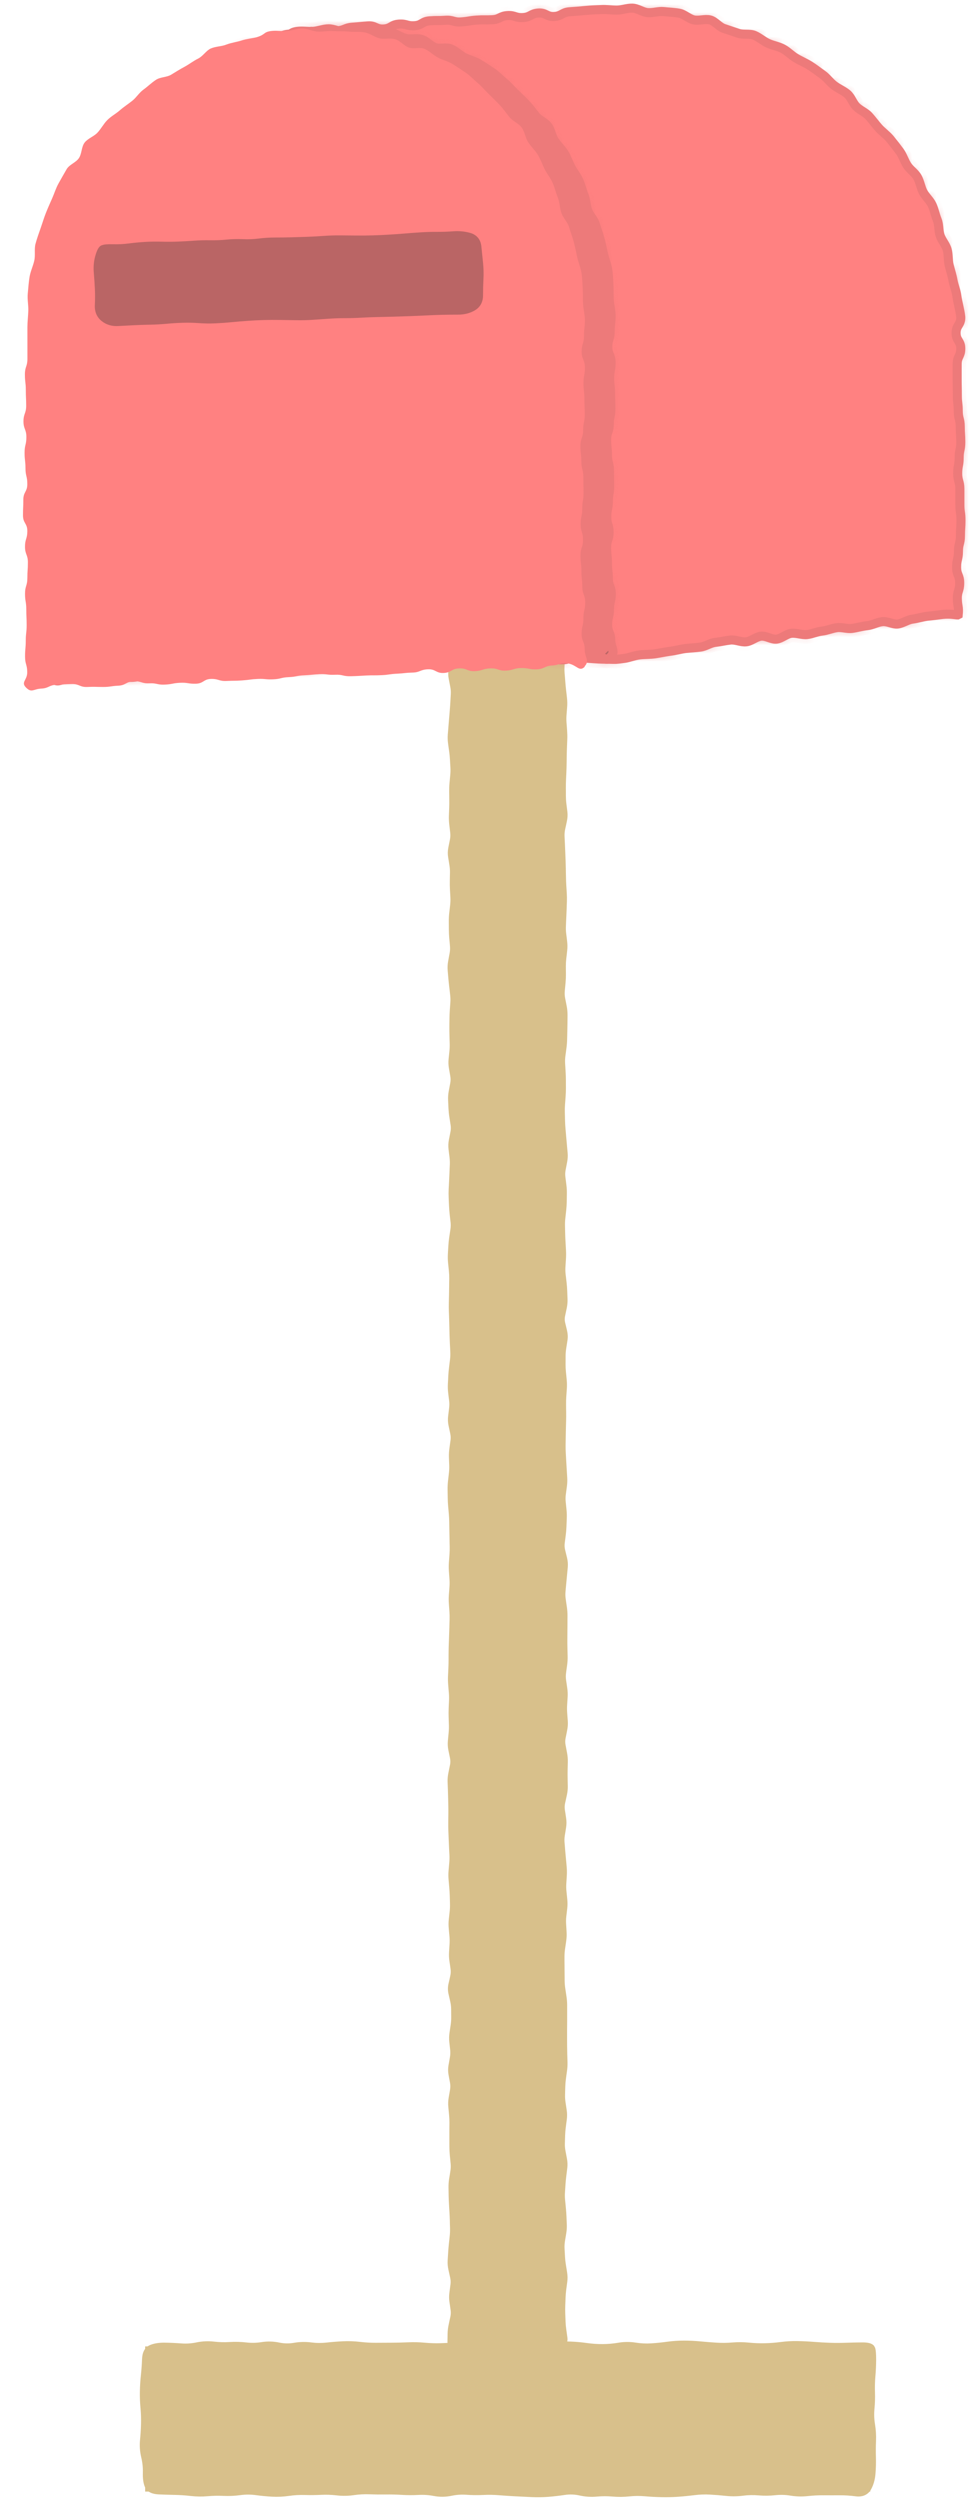 <svg width="120" height="308" viewBox="0 0 120 308" fill="none" xmlns="http://www.w3.org/2000/svg">
<path d="M69.326 74.449H55.911V289.092H69.326V74.449Z" fill="#D8C08B"/>
<path d="M62.803 73.875L62.303 73.898L61.803 73.918L59.803 74.012C59.492 74.026 59.181 74.019 58.869 73.992L57.869 73.906C57.475 73.873 57.097 73.919 56.768 74.082L56.428 74.25L56.092 74.418C55.658 74.634 55.476 75.053 55.443 75.496L55.408 75.996L55.369 76.496C55.343 76.85 55.34 77.205 55.357 77.559L55.381 78.059L55.408 78.559C55.425 78.898 55.446 79.239 55.475 79.578L55.56 80.578C55.585 80.865 55.571 81.153 55.518 81.441L55.33 82.441C55.257 82.836 55.261 83.234 55.338 83.629L55.533 84.629C55.591 84.922 55.612 85.217 55.596 85.508L55.541 86.508C55.523 86.836 55.498 87.164 55.471 87.492L55.432 87.992L55.389 88.492C55.361 88.825 55.334 89.159 55.307 89.492L55.268 89.992L55.225 90.492C55.195 90.862 55.209 91.233 55.26 91.602L55.326 92.102L55.397 92.602C55.441 92.922 55.472 93.243 55.49 93.562L55.518 94.062L55.549 94.562C55.566 94.871 55.558 95.18 55.529 95.488L55.435 96.488C55.403 96.839 55.392 97.192 55.397 97.543L55.404 98.043L55.408 98.543C55.413 98.867 55.412 99.191 55.4 99.516L55.361 100.516C55.348 100.875 55.366 101.235 55.408 101.594L55.525 102.594C55.558 102.874 55.547 103.155 55.49 103.438L55.389 103.938L55.291 104.438C55.213 104.829 55.204 105.221 55.268 105.613L55.35 106.113L55.428 106.613C55.477 106.917 55.5 107.221 55.494 107.523L55.482 108.023L55.475 108.523C55.468 108.869 55.471 109.217 55.49 109.562L55.545 110.562C55.562 110.867 55.552 111.172 55.518 111.477L55.463 111.977L55.404 112.477C55.364 112.83 55.347 113.185 55.35 113.539L55.357 114.539C55.36 114.885 55.374 115.232 55.404 115.578L55.451 116.078L55.494 116.578C55.519 116.865 55.504 117.153 55.451 117.441L55.357 117.941L55.268 118.441C55.198 118.818 55.18 119.199 55.213 119.578L55.299 120.578C55.328 120.916 55.365 121.256 55.404 121.594L55.463 122.094L55.518 122.594C55.553 122.896 55.562 123.198 55.541 123.5L55.471 124.5C55.447 124.842 55.435 125.185 55.432 125.527L55.424 126.027L55.42 126.527C55.416 126.867 55.422 127.211 55.432 127.551L55.443 128.051L55.459 128.551C55.468 128.862 55.459 129.173 55.428 129.484L55.326 130.484C55.288 130.862 55.301 131.24 55.365 131.617L55.537 132.617C55.584 132.892 55.581 133.166 55.529 133.441L55.342 134.441C55.272 134.812 55.247 135.186 55.264 135.559L55.31 136.559C55.327 136.91 55.361 137.263 55.416 137.613L55.572 138.613C55.615 138.888 55.61 139.162 55.557 139.438L55.361 140.438C55.287 140.821 55.273 141.208 55.318 141.594L55.377 142.094L55.44 142.594C55.476 142.9 55.487 143.206 55.475 143.512L55.451 144.012L55.432 144.512C55.418 144.843 55.401 145.176 55.385 145.508L55.361 146.008L55.334 146.508C55.317 146.856 55.319 147.206 55.334 147.555L55.353 148.055L55.377 148.555C55.392 148.899 55.417 149.245 55.455 149.59L55.51 150.09L55.568 150.59C55.6 150.88 55.592 151.17 55.549 151.461L55.4 152.461C55.349 152.808 55.315 153.156 55.295 153.504L55.264 154.004L55.236 154.504C55.215 154.864 55.223 155.226 55.26 155.586L55.361 156.586C55.393 156.9 55.408 157.214 55.404 157.527L55.397 158.027L55.393 158.527C55.389 158.859 55.384 159.192 55.377 159.523L55.353 160.523C55.346 160.866 55.346 161.209 55.357 161.551L55.377 162.051L55.393 162.551C55.403 162.883 55.412 163.215 55.42 163.547L55.443 164.547C55.452 164.884 55.466 165.221 55.482 165.559L55.51 166.059L55.533 166.559C55.548 166.863 55.539 167.168 55.502 167.473L55.44 167.973L55.381 168.473C55.339 168.817 55.305 169.163 55.287 169.508L55.264 170.008L55.236 170.508C55.217 170.87 55.228 171.232 55.272 171.594L55.33 172.094L55.393 172.594C55.428 172.887 55.425 173.18 55.389 173.473L55.33 173.973L55.268 174.473C55.22 174.861 55.237 175.25 55.318 175.637L55.529 176.637C55.587 176.914 55.598 177.19 55.56 177.465L55.49 177.965L55.424 178.465C55.374 178.826 55.352 179.189 55.365 179.551L55.404 180.551C55.415 180.859 55.4 181.168 55.365 181.477L55.31 181.977L55.252 182.477C55.212 182.831 55.196 183.188 55.201 183.543L55.217 184.543C55.222 184.888 55.238 185.233 55.268 185.578L55.315 186.078L55.357 186.578C55.385 186.899 55.4 187.222 55.404 187.543L55.42 188.543C55.425 188.877 55.432 189.213 55.44 189.547L55.447 190.047L55.459 190.547C55.466 190.863 55.459 191.18 55.435 191.496L55.4 191.996L55.361 192.496C55.335 192.853 55.336 193.213 55.361 193.57L55.432 194.57C55.454 194.879 55.454 195.187 55.432 195.496L55.397 195.996L55.357 196.496C55.332 196.853 55.333 197.213 55.357 197.57L55.428 198.57C55.45 198.887 55.456 199.203 55.447 199.52L55.432 200.02L55.42 200.52C55.411 200.851 55.397 201.184 55.385 201.516L55.369 202.016L55.35 202.516C55.337 202.854 55.328 203.193 55.326 203.531L55.322 204.031V204.531C55.321 204.858 55.313 205.185 55.299 205.512L55.252 206.512C55.236 206.866 55.246 207.22 55.275 207.574L55.315 208.074L55.357 208.574C55.383 208.886 55.39 209.2 55.377 209.512L55.353 210.012L55.334 210.512C55.319 210.857 55.319 211.205 55.33 211.551L55.361 212.551C55.371 212.863 55.36 213.176 55.33 213.488L55.236 214.488C55.2 214.871 55.222 215.253 55.299 215.633L55.502 216.633C55.556 216.9 55.557 217.166 55.502 217.434L55.299 218.434C55.223 218.805 55.188 219.177 55.201 219.551L55.24 220.551C55.252 220.882 55.26 221.216 55.268 221.547L55.291 222.547C55.298 222.874 55.299 223.201 55.295 223.527L55.287 224.027L55.283 224.527C55.279 224.868 55.282 225.21 55.295 225.551L55.334 226.551C55.346 226.886 55.36 227.223 55.377 227.559L55.4 228.059L55.428 228.559C55.443 228.868 55.435 229.178 55.408 229.488L55.322 230.488C55.29 230.851 55.29 231.216 55.322 231.578L55.408 232.578C55.437 232.901 55.457 233.224 55.467 233.547L55.482 234.047L55.494 234.547C55.503 234.857 55.493 235.17 55.459 235.48L55.35 236.48C55.31 236.846 55.309 237.212 55.342 237.578L55.385 238.078L55.432 238.578C55.459 238.886 55.463 239.196 55.443 239.504L55.381 240.504C55.358 240.871 55.371 241.239 55.424 241.605L55.498 242.105L55.568 242.605C55.607 242.878 55.595 243.151 55.533 243.426L55.424 243.926L55.31 244.426C55.22 244.831 55.22 245.24 55.31 245.645L55.537 246.645C55.604 246.944 55.636 247.243 55.639 247.539L55.647 248.539C55.649 248.846 55.629 249.153 55.584 249.461L55.435 250.461C55.381 250.835 55.372 251.211 55.412 251.586L55.522 252.586C55.552 252.872 55.541 253.161 55.49 253.449L55.404 253.949L55.315 254.449C55.246 254.84 55.247 255.234 55.318 255.625L55.408 256.125L55.502 256.625C55.552 256.9 55.553 257.174 55.506 257.449L55.334 258.449C55.269 258.826 55.255 259.204 55.291 259.582L55.385 260.582C55.415 260.898 55.43 261.215 55.428 261.531L55.42 262.531V264.035L55.424 264.535C55.426 264.884 55.444 265.234 55.478 265.582L55.529 266.082L55.576 266.582C55.605 266.872 55.595 267.166 55.549 267.457L55.471 267.957L55.389 268.457C55.331 268.818 55.308 269.181 55.315 269.543L55.33 270.543C55.337 270.883 55.353 271.223 55.373 271.562L55.4 272.062L55.432 272.562C55.451 272.89 55.466 273.219 55.475 273.547L55.486 274.047L55.502 274.547C55.51 274.858 55.496 275.169 55.463 275.48L55.412 275.98L55.357 276.48C55.321 276.822 55.292 277.163 55.272 277.504L55.209 278.504C55.186 278.884 55.219 279.263 55.303 279.641L55.522 280.641C55.583 280.917 55.594 281.194 55.557 281.469L55.424 282.469C55.373 282.848 55.373 283.227 55.428 283.605L55.502 284.105L55.572 284.605C55.612 284.879 55.604 285.154 55.545 285.43L55.435 285.93L55.33 286.43C55.252 286.793 55.208 287.158 55.201 287.523L55.185 288.523C55.181 288.781 55.248 289.056 55.459 289.27C55.663 289.476 55.932 289.556 56.182 289.574L56.728 289.613L57.272 289.652C57.635 289.679 57.984 289.703 58.318 289.727L59.318 289.797C59.696 289.823 60.075 289.797 60.451 289.723L61.451 289.527C61.735 289.471 62.017 289.457 62.299 289.488L63.299 289.598C63.649 289.636 63.999 289.658 64.35 289.66L65.35 289.668C65.678 289.67 66.006 289.676 66.334 289.688L67.334 289.727C67.73 289.741 68.109 289.68 68.463 289.539L68.889 289.367L69.314 289.199C69.542 289.108 69.748 288.952 69.873 288.715C69.995 288.484 70.012 288.232 69.978 287.996L69.838 286.996C69.793 286.68 69.764 286.362 69.752 286.047L69.713 285.047C69.7 284.726 69.701 284.402 69.713 284.082L69.752 283.082C69.764 282.765 69.789 282.447 69.83 282.129L69.963 281.129C70.013 280.748 70.005 280.365 69.943 279.984L69.865 279.484L69.783 278.984C69.732 278.669 69.699 278.354 69.682 278.039L69.627 277.039C69.611 276.742 69.625 276.443 69.674 276.145L69.838 275.145C69.898 274.778 69.921 274.411 69.904 274.043L69.881 273.543L69.861 273.043C69.846 272.701 69.82 272.358 69.787 272.016L69.74 271.516L69.689 271.016C69.66 270.71 69.657 270.403 69.678 270.098L69.713 269.598L69.744 269.098C69.767 268.774 69.798 268.449 69.838 268.125L69.963 267.125C70.01 266.74 69.996 266.356 69.924 265.973L69.736 264.973C69.68 264.675 69.657 264.378 69.666 264.082L69.697 263.082C69.707 262.765 69.734 262.446 69.775 262.129L69.838 261.629L69.904 261.129C69.953 260.75 69.949 260.371 69.893 259.992L69.744 258.992C69.699 258.687 69.681 258.382 69.689 258.078L69.701 257.578L69.717 257.078C69.725 256.763 69.751 256.448 69.795 256.133L69.861 255.633L69.932 255.133C69.981 254.773 70.001 254.412 69.99 254.051L69.959 253.051C69.949 252.722 69.945 252.391 69.943 252.062L69.939 251.562V250.066L69.947 249.066V247.062C69.947 246.705 69.919 246.345 69.865 245.988L69.717 244.988C69.67 244.678 69.642 244.368 69.639 244.059L69.631 243.059C69.627 242.727 69.624 242.394 69.623 242.062L69.619 241.562V241.062C69.618 240.754 69.64 240.446 69.686 240.137L69.76 239.637L69.83 239.137C69.884 238.77 69.899 238.403 69.877 238.035L69.85 237.535L69.818 237.035C69.8 236.731 69.807 236.426 69.842 236.121L69.959 235.121C70.001 234.752 70.001 234.381 69.963 234.012L69.861 233.012C69.83 232.707 69.823 232.402 69.842 232.098L69.904 231.098C69.927 230.739 69.922 230.378 69.889 230.02L69.846 229.52L69.799 229.02C69.768 228.688 69.737 228.355 69.709 228.023L69.67 227.523L69.627 227.023C69.603 226.731 69.612 226.438 69.658 226.145L69.74 225.645L69.818 225.145C69.879 224.76 69.878 224.373 69.818 223.988L69.744 223.488L69.666 222.988C69.624 222.717 69.633 222.445 69.693 222.172L69.912 221.172C69.994 220.801 70.033 220.428 70.025 220.055L70.014 219.555L70.006 219.055C69.999 218.728 69.999 218.4 70.006 218.074L70.029 217.074C70.037 216.706 70.005 216.339 69.936 215.973L69.748 214.973C69.697 214.703 69.698 214.434 69.752 214.164L69.853 213.664L69.951 213.164C70.027 212.787 70.053 212.407 70.025 212.027L69.986 211.527L69.951 211.027C69.928 210.717 69.924 210.408 69.943 210.098L70.006 209.098C70.029 208.73 70.013 208.359 69.959 207.992L69.889 207.492L69.814 206.992C69.773 206.705 69.772 206.419 69.811 206.133L69.877 205.633L69.947 205.133C69.996 204.773 70.015 204.411 70.006 204.051L69.982 203.051C69.974 202.723 69.968 202.394 69.971 202.066L69.986 200.066V199.566L69.99 199.066C69.992 198.708 69.964 198.35 69.912 197.992L69.838 197.492L69.768 196.992C69.725 196.698 69.717 196.403 69.744 196.109L69.787 195.609L69.834 195.109C69.864 194.777 69.896 194.445 69.928 194.113L70.022 193.113C70.058 192.724 70.029 192.331 69.936 191.945L69.693 190.945C69.627 190.671 69.612 190.4 69.647 190.129L69.713 189.629L69.775 189.129C69.82 188.781 69.848 188.43 69.861 188.082L69.9 187.082C69.914 186.726 69.905 186.371 69.869 186.016L69.768 185.016C69.738 184.722 69.744 184.427 69.783 184.133L69.916 183.133C69.965 182.768 69.978 182.401 69.955 182.035L69.893 181.035C69.872 180.703 69.852 180.367 69.834 180.035L69.779 179.035C69.761 178.714 69.752 178.392 69.756 178.07L69.772 177.07C69.776 176.74 69.782 176.409 69.791 176.078L69.803 175.578L69.818 175.078C69.828 174.738 69.831 174.398 69.826 174.059L69.818 173.559L69.814 173.059C69.81 172.739 69.816 172.417 69.838 172.098L69.908 171.098C69.933 170.737 69.928 170.376 69.893 170.016L69.846 169.516L69.795 169.016C69.764 168.699 69.75 168.382 69.752 168.066L69.756 167.566V167.066C69.757 166.758 69.782 166.45 69.83 166.141L69.986 165.141C70.048 164.743 70.029 164.344 69.936 163.949L69.818 163.449L69.697 162.949C69.635 162.687 69.631 162.428 69.686 162.168L69.897 161.168C69.974 160.796 70.008 160.421 69.994 160.047L69.955 159.047C69.942 158.701 69.917 158.354 69.877 158.008L69.76 157.008C69.725 156.704 69.717 156.401 69.736 156.098L69.799 155.098C69.822 154.744 69.823 154.389 69.803 154.035L69.748 153.035C69.729 152.708 69.713 152.378 69.705 152.051L69.682 151.051C69.674 150.74 69.687 150.428 69.721 150.117L69.83 149.117C69.868 148.77 69.89 148.422 69.897 148.074L69.912 147.074C69.918 146.717 69.899 146.357 69.853 146L69.728 145C69.693 144.72 69.701 144.441 69.756 144.16L69.853 143.66L69.947 143.16C70.021 142.781 70.041 142.4 70.006 142.02L69.959 141.52L69.916 141.02C69.885 140.688 69.855 140.355 69.826 140.023L69.74 139.023C69.712 138.7 69.694 138.374 69.686 138.051L69.662 137.051C69.654 136.734 69.658 136.418 69.682 136.102L69.721 135.602L69.756 135.102C69.781 134.756 69.796 134.409 69.795 134.062L69.791 133.562V133.062C69.79 132.72 69.777 132.378 69.756 132.035L69.728 131.535L69.697 131.035C69.679 130.734 69.689 130.431 69.728 130.129L69.861 129.129C69.908 128.779 69.935 128.429 69.943 128.078L69.967 127.078C69.975 126.743 69.983 126.406 69.986 126.07L69.994 125.07C69.997 124.703 69.963 124.334 69.893 123.969L69.697 122.969C69.642 122.682 69.628 122.394 69.654 122.109L69.748 121.109C69.781 120.761 69.797 120.412 69.795 120.062L69.787 119.062C69.785 118.749 69.802 118.435 69.838 118.121L69.897 117.621L69.951 117.121C69.994 116.749 69.992 116.376 69.947 116.004L69.889 115.504L69.826 115.004C69.789 114.698 69.781 114.391 69.795 114.086L69.814 113.586L69.838 113.086C69.853 112.751 69.869 112.417 69.881 112.082L69.897 111.582L69.916 111.082C69.928 110.733 69.922 110.384 69.9 110.035L69.838 109.035C69.818 108.709 69.808 108.38 69.803 108.055L69.791 107.555L69.783 107.055C69.778 106.718 69.769 106.38 69.756 106.043L69.717 105.043C69.703 104.71 69.689 104.376 69.674 104.043L69.627 103.043C69.614 102.754 69.638 102.463 69.701 102.172L69.811 101.672L69.916 101.172C70 100.785 70.022 100.394 69.975 100.004L69.85 99.004C69.811 98.69 69.792 98.376 69.791 98.062V97.562L69.787 97.062C69.786 96.737 69.792 96.411 69.807 96.086L69.853 95.086C69.868 94.748 69.876 94.408 69.881 94.07L69.897 93.07C69.901 92.742 69.911 92.414 69.924 92.086L69.963 91.086C69.977 90.734 69.969 90.379 69.943 90.027L69.908 89.527L69.869 89.027C69.846 88.719 69.846 88.41 69.869 88.102L69.947 87.102C69.975 86.737 69.969 86.372 69.928 86.008L69.873 85.508L69.814 85.008C69.778 84.68 69.747 84.351 69.721 84.023L69.682 83.523L69.639 83.023C69.614 82.711 69.609 82.398 69.623 82.086L69.67 81.086C69.685 80.754 69.7 80.422 69.717 80.09L69.744 79.59L69.768 79.09C69.785 78.763 69.808 78.436 69.838 78.109L69.885 77.609L69.928 77.109C69.962 76.737 69.952 76.364 69.897 75.992L69.822 75.492L69.744 74.992C69.728 74.886 69.72 74.799 69.713 74.734C69.742 74.686 69.771 74.628 69.783 74.555C69.827 74.278 69.648 74.108 69.568 74.055C69.494 74.005 69.421 73.989 69.4 73.984C69.371 73.977 69.346 73.974 69.33 73.973C69.275 73.966 69.217 73.968 69.178 73.969C69.086 73.972 68.951 73.978 68.783 73.992L67.783 74.078C67.471 74.105 67.158 74.113 66.846 74.102L66.346 74.082L65.846 74.066C65.522 74.054 65.196 74.032 64.873 74L64.373 73.949L63.873 73.902C63.517 73.868 63.16 73.859 62.803 73.875ZM63.779 74.898L64.279 74.945L64.779 74.996C65.122 75.029 65.464 75.05 65.807 75.062L66.807 75.102C67.16 75.115 67.516 75.104 67.869 75.074L68.369 75.031L68.74 74.996C68.746 75.041 68.748 75.091 68.756 75.141L68.83 75.641L68.908 76.141C68.952 76.434 68.958 76.727 68.932 77.019L68.889 77.519L68.842 78.019C68.811 78.359 68.789 78.699 68.772 79.039L68.717 80.039C68.699 80.373 68.685 80.709 68.67 81.043L68.623 82.043C68.607 82.397 68.614 82.752 68.643 83.106L68.682 83.606L68.725 84.106C68.752 84.444 68.784 84.783 68.822 85.121L68.877 85.621L68.936 86.121C68.969 86.423 68.974 86.726 68.951 87.027L68.873 88.027C68.846 88.385 68.847 88.743 68.873 89.102L68.908 89.602L68.947 90.102C68.971 90.415 68.975 90.729 68.963 91.043L68.924 92.043C68.91 92.38 68.901 92.721 68.897 93.059L68.881 94.059C68.876 94.386 68.868 94.715 68.853 95.043L68.807 96.043C68.791 96.384 68.786 96.725 68.787 97.066L68.791 97.566V98.066C68.793 98.419 68.814 98.772 68.857 99.125L68.92 99.625L68.978 100.125C69.012 100.401 69 100.678 68.939 100.957L68.83 101.457L68.725 101.957C68.643 102.331 68.61 102.709 68.627 103.086L68.674 104.086C68.689 104.418 68.703 104.754 68.717 105.086L68.756 106.086C68.769 106.415 68.778 106.745 68.783 107.074L68.795 107.574L68.803 108.074C68.808 108.414 68.821 108.754 68.842 109.094L68.904 110.094C68.924 110.411 68.927 110.73 68.916 111.047L68.897 111.547L68.881 112.047C68.869 112.379 68.853 112.711 68.838 113.043L68.818 113.543L68.795 114.043C68.779 114.404 68.79 114.765 68.834 115.125L68.897 115.625L68.955 116.125C68.991 116.419 68.993 116.713 68.959 117.008L68.9 117.508L68.846 118.008C68.805 118.36 68.785 118.713 68.787 119.066L68.795 120.066C68.797 120.383 68.782 120.703 68.752 121.02L68.658 122.02C68.623 122.4 68.643 122.781 68.717 123.16L68.814 123.66L68.908 124.16C68.966 124.461 68.997 124.76 68.994 125.059L68.986 126.059C68.983 126.389 68.975 126.721 68.967 127.051L68.943 128.051C68.936 128.366 68.911 128.684 68.869 129L68.736 130C68.688 130.364 68.675 130.729 68.697 131.094L68.76 132.094C68.779 132.418 68.79 132.743 68.791 133.066V133.566L68.795 134.066C68.796 134.387 68.783 134.707 68.76 135.027L68.725 135.527L68.686 136.027C68.66 136.377 68.653 136.728 68.662 137.078L68.686 138.078C68.694 138.421 68.715 138.766 68.744 139.109L68.83 140.109C68.859 140.443 68.889 140.776 68.92 141.109L68.963 141.609L69.01 142.109C69.036 142.395 69.022 142.681 68.967 142.969L68.772 143.969C68.697 144.354 68.687 144.742 68.736 145.129L68.861 146.129C68.901 146.438 68.917 146.746 68.912 147.055L68.897 148.055C68.891 148.373 68.873 148.693 68.838 149.012L68.728 150.012C68.69 150.367 68.673 150.723 68.682 151.078L68.705 152.078C68.713 152.417 68.729 152.755 68.748 153.094L68.775 153.594L68.807 154.094C68.825 154.406 68.823 154.719 68.803 155.031L68.772 155.531L68.736 156.031C68.713 156.394 68.725 156.758 68.768 157.121L68.822 157.621L68.881 158.121C68.918 158.441 68.943 158.762 68.955 159.082L68.994 160.082C69.005 160.374 68.977 160.667 68.916 160.961L68.814 161.461L68.709 161.961C68.624 162.366 68.629 162.776 68.725 163.18L68.846 163.68L68.963 164.18C69.027 164.451 69.04 164.72 68.998 164.988L68.842 165.988C68.787 166.346 68.758 166.704 68.756 167.062V167.562L68.752 168.062C68.75 168.413 68.765 168.763 68.799 169.113L68.85 169.613L68.897 170.113C68.926 170.419 68.933 170.726 68.912 171.031L68.842 172.031C68.818 172.378 68.81 172.724 68.814 173.07L68.818 173.57L68.826 174.07C68.83 174.397 68.828 174.724 68.818 175.051L68.803 175.551L68.791 176.051C68.782 176.387 68.776 176.723 68.772 177.059L68.756 178.059C68.752 178.403 68.76 178.749 68.779 179.094L68.834 180.094C68.853 180.428 68.876 180.764 68.897 181.098L68.959 182.098C68.978 182.398 68.964 182.699 68.924 183L68.791 184C68.742 184.371 68.734 184.742 68.772 185.113L68.873 186.113C68.904 186.424 68.912 186.737 68.9 187.047L68.881 187.547L68.865 188.047C68.853 188.364 68.824 188.682 68.783 189L68.721 189.5L68.654 190C68.603 190.395 68.626 190.792 68.721 191.184L68.963 192.184C69.031 192.464 69.052 192.743 69.025 193.02L68.791 195.52L68.748 196.02C68.714 196.392 68.721 196.765 68.775 197.137L68.924 198.137C68.969 198.446 68.991 198.754 68.99 199.062L68.986 199.562V200.062L68.971 202.062C68.968 202.401 68.974 202.74 68.982 203.078L69.006 204.078C69.013 204.384 68.997 204.69 68.955 204.996L68.889 205.496L68.818 205.996C68.767 206.376 68.771 206.757 68.826 207.137L68.897 207.637L68.971 208.137C69.014 208.436 69.028 208.737 69.01 209.035L68.947 210.035C68.925 210.391 68.925 210.746 68.951 211.102L68.99 211.602L69.025 212.102C69.047 212.388 69.029 212.676 68.971 212.965L68.873 213.465L68.772 213.965C68.692 214.361 68.689 214.76 68.764 215.156L68.857 215.656L68.955 216.156C69.012 216.456 69.036 216.757 69.029 217.055L69.006 218.055C68.998 218.395 68.999 218.734 69.006 219.074L69.014 219.574L69.025 220.074C69.031 220.367 69.001 220.662 68.936 220.957L68.717 221.957C68.63 222.35 68.617 222.745 68.678 223.141L68.756 223.641L68.83 224.141C68.874 224.423 68.875 224.706 68.83 224.988L68.674 225.988C68.615 226.36 68.6 226.733 68.631 227.105L68.674 227.605L68.713 228.105C68.741 228.44 68.772 228.775 68.803 229.109L68.897 230.109C68.925 230.416 68.928 230.724 68.908 231.031L68.846 232.031C68.823 232.392 68.828 232.756 68.865 233.117L68.916 233.617L68.971 234.117C69.001 234.414 68.997 234.711 68.963 235.008L68.908 235.508L68.85 236.008C68.808 236.37 68.796 236.732 68.818 237.094L68.881 238.094C68.899 238.392 68.886 238.693 68.842 238.992L68.768 239.492L68.697 239.992C68.645 240.35 68.618 240.708 68.619 241.066V241.566L68.623 242.066C68.624 242.401 68.627 242.736 68.631 243.07L68.639 244.07C68.642 244.427 68.671 244.785 68.725 245.141L68.803 245.641L68.877 246.141C68.923 246.449 68.947 246.759 68.947 247.066V249.062L68.939 250.062V251.566L68.943 252.066C68.945 252.404 68.948 252.744 68.959 253.082L68.99 254.082C69 254.386 68.986 254.691 68.943 254.996L68.803 255.996C68.754 256.347 68.727 256.699 68.717 257.051L68.701 257.551L68.689 258.051C68.68 258.413 68.702 258.775 68.756 259.137L68.904 260.137C68.947 260.424 68.949 260.713 68.912 261L68.846 261.5L68.783 262C68.738 262.349 68.709 262.698 68.697 263.047L68.666 264.047C68.654 264.417 68.683 264.788 68.752 265.156L68.939 266.156C68.993 266.44 69.005 266.722 68.971 267.004L68.846 268.004C68.804 268.346 68.772 268.689 68.748 269.031L68.678 270.031C68.653 270.392 68.658 270.753 68.693 271.113L68.744 271.613L68.791 272.113C68.823 272.438 68.847 272.762 68.861 273.086L68.885 273.586L68.904 274.086C68.918 274.384 68.903 274.685 68.853 274.984L68.689 275.984C68.629 276.352 68.607 276.721 68.627 277.09L68.682 278.09C68.701 278.441 68.738 278.794 68.795 279.145L68.877 279.645L68.955 280.145C69.001 280.43 69.008 280.715 68.971 281L68.838 282C68.792 282.348 68.765 282.698 68.752 283.047L68.713 284.047C68.7 284.393 68.699 284.74 68.713 285.086L68.752 286.086C68.766 286.436 68.796 286.787 68.846 287.137L68.916 287.637L68.99 288.137C68.999 288.204 68.993 288.236 68.99 288.246L68.943 288.27L68.518 288.441L68.092 288.609C67.879 288.694 67.642 288.736 67.373 288.727L66.873 288.707L66.373 288.691C66.035 288.679 65.695 288.67 65.357 288.668L64.357 288.66C64.041 288.658 63.725 288.64 63.408 288.605L62.408 288.496C62.024 288.454 61.638 288.471 61.256 288.547L60.256 288.742C59.965 288.8 59.677 288.817 59.389 288.797L58.889 288.766L58.389 288.73C58.056 288.707 57.708 288.683 57.346 288.656L56.799 288.617L56.256 288.574C56.227 288.572 56.206 288.566 56.19 288.562C56.189 288.557 56.185 288.55 56.185 288.543L56.201 287.543C56.206 287.243 56.242 286.943 56.307 286.641L56.412 286.141L56.522 285.641C56.605 285.25 56.617 284.854 56.56 284.461L56.49 283.961L56.416 283.461C56.375 283.174 56.373 282.888 56.412 282.602L56.482 282.102L56.549 281.602C56.602 281.209 56.584 280.816 56.498 280.426L56.279 279.426C56.215 279.137 56.192 278.849 56.209 278.562L56.24 278.062L56.268 277.562C56.287 277.238 56.315 276.911 56.35 276.586L56.459 275.586C56.497 275.231 56.512 274.875 56.502 274.52L56.486 274.02L56.475 273.52C56.465 273.181 56.452 272.842 56.432 272.504L56.369 271.504C56.35 271.177 56.336 270.85 56.33 270.523L56.315 269.523C56.309 269.221 56.328 268.917 56.377 268.613L56.455 268.113L56.537 267.613C56.597 267.238 56.609 266.861 56.572 266.484L56.522 265.984L56.475 265.484C56.444 265.167 56.426 264.849 56.424 264.531L56.42 264.031V262.539L56.428 261.539C56.43 261.189 56.414 260.838 56.381 260.488L56.287 259.488C56.26 259.199 56.269 258.908 56.318 258.617L56.49 257.617C56.557 257.227 56.557 256.835 56.486 256.445L56.393 255.945L56.303 255.445C56.253 255.17 56.251 254.896 56.299 254.621L56.389 254.121L56.475 253.621C56.541 253.242 56.554 252.861 56.514 252.48L56.463 251.98L56.408 251.48C56.377 251.189 56.385 250.897 56.428 250.605L56.498 250.105L56.572 249.605C56.625 249.248 56.649 248.89 56.647 248.531L56.639 247.531C56.636 247.162 56.596 246.792 56.514 246.426L56.287 245.426C56.229 245.165 56.229 244.905 56.287 244.645L56.4 244.145L56.51 243.645C56.597 243.253 56.613 242.859 56.557 242.465L56.416 241.465C56.373 241.165 56.358 240.865 56.377 240.566L56.408 240.066L56.443 239.566C56.466 239.208 56.46 238.847 56.428 238.488L56.381 237.988L56.338 237.488C56.311 237.189 56.313 236.89 56.346 236.59L56.4 236.09L56.451 235.59C56.49 235.234 56.505 234.876 56.494 234.52L56.482 234.02L56.467 233.52C56.457 233.176 56.435 232.831 56.404 232.488L56.318 231.488C56.292 231.185 56.292 230.882 56.318 230.578L56.404 229.578C56.436 229.222 56.446 228.864 56.428 228.508L56.4 228.008L56.377 227.508C56.36 227.177 56.346 226.846 56.334 226.516L56.295 225.516C56.283 225.19 56.279 224.864 56.283 224.539L56.287 224.039L56.295 223.539C56.299 223.201 56.298 222.862 56.291 222.523L56.268 221.523C56.26 221.188 56.248 220.851 56.236 220.516L56.221 220.016L56.201 219.516C56.191 219.223 56.215 218.928 56.275 218.633L56.381 218.133L56.482 217.633C56.564 217.234 56.564 216.832 56.482 216.434L56.279 215.434C56.221 215.148 56.206 214.865 56.232 214.582L56.326 213.582C56.36 213.228 56.373 212.874 56.361 212.52L56.33 211.52C56.32 211.199 56.32 210.876 56.334 210.555L56.353 210.055L56.377 209.555C56.392 209.201 56.383 208.846 56.353 208.492L56.31 207.992L56.272 207.492C56.246 207.18 56.238 206.867 56.252 206.555L56.275 206.055L56.295 205.555C56.31 205.215 56.321 204.875 56.322 204.535V204.035L56.326 203.535C56.328 203.208 56.337 202.882 56.35 202.555L56.365 202.055L56.385 201.555C56.398 201.22 56.411 200.882 56.42 200.547L56.432 200.047L56.447 199.547C56.457 199.198 56.448 198.849 56.424 198.5L56.353 197.5C56.332 197.19 56.335 196.88 56.357 196.57L56.428 195.57C56.453 195.214 56.453 194.857 56.428 194.5L56.357 193.5C56.335 193.191 56.335 192.88 56.357 192.57L56.397 192.07L56.432 191.57C56.457 191.221 56.467 190.872 56.459 190.523L56.447 190.023L56.44 189.523C56.432 189.192 56.425 188.859 56.42 188.527L56.404 187.527C56.399 187.182 56.383 186.837 56.353 186.492L56.31 185.992L56.264 185.492C56.236 185.171 56.222 184.848 56.217 184.527L56.201 183.527C56.196 183.216 56.213 182.902 56.248 182.59L56.303 182.09L56.361 181.59C56.402 181.232 56.413 180.874 56.4 180.516L56.385 180.016L56.365 179.516C56.355 179.211 56.37 178.907 56.412 178.602L56.482 178.102L56.549 177.602C56.602 177.211 56.587 176.818 56.506 176.43L56.4 175.93L56.299 175.43C56.24 175.15 56.226 174.871 56.26 174.594L56.322 174.094L56.381 173.594C56.426 173.221 56.429 172.849 56.385 172.477L56.326 171.977L56.264 171.477C56.227 171.171 56.22 170.863 56.236 170.559L56.26 170.059L56.287 169.559C56.304 169.237 56.334 168.915 56.373 168.594L56.432 168.094L56.494 167.594C56.538 167.233 56.551 166.87 56.533 166.508L56.506 166.008L56.482 165.508C56.466 165.179 56.452 164.848 56.443 164.52L56.42 163.52C56.411 163.186 56.403 162.853 56.393 162.52L56.373 162.02L56.357 161.52C56.347 161.195 56.347 160.867 56.353 160.543L56.365 160.043L56.373 159.543C56.38 159.209 56.389 158.873 56.393 158.539L56.397 158.039L56.404 157.539C56.409 157.187 56.393 156.836 56.357 156.484L56.256 155.484C56.225 155.177 56.219 154.869 56.236 154.562L56.291 153.562C56.309 153.245 56.345 152.927 56.393 152.609L56.541 151.609C56.597 151.234 56.602 150.856 56.56 150.48L56.451 149.48C56.415 149.158 56.391 148.834 56.377 148.512L56.33 147.512C56.316 147.194 56.318 146.876 56.334 146.559L56.361 146.059L56.385 145.559C56.401 145.224 56.418 144.889 56.432 144.555L56.471 143.555C56.486 143.195 56.474 142.836 56.432 142.477L56.373 141.977L56.31 141.477C56.277 141.195 56.287 140.912 56.342 140.629L56.537 139.629C56.613 139.239 56.622 138.848 56.56 138.457L56.404 137.457C56.355 137.142 56.321 136.826 56.307 136.512L56.283 136.012L56.264 135.512C56.25 135.217 56.271 134.921 56.326 134.625L56.514 133.625C56.587 133.234 56.589 132.841 56.522 132.449L56.35 131.449C56.3 131.161 56.289 130.873 56.318 130.586L56.42 129.586C56.456 129.231 56.469 128.875 56.459 128.52L56.443 128.02L56.432 127.52C56.422 127.193 56.417 126.866 56.42 126.539L56.424 126.039L56.432 125.539C56.435 125.216 56.448 124.893 56.471 124.57L56.502 124.07L56.537 123.57C56.562 123.206 56.556 122.84 56.514 122.477L56.397 121.477C56.358 121.149 56.324 120.82 56.295 120.492L56.209 119.492C56.184 119.204 56.195 118.914 56.248 118.625L56.435 117.625C56.505 117.249 56.523 116.87 56.49 116.492L56.447 115.992L56.4 115.492C56.373 115.172 56.36 114.851 56.357 114.531L56.35 113.531C56.347 113.218 56.361 112.903 56.397 112.59L56.514 111.59C56.555 111.229 56.565 110.869 56.545 110.508L56.49 109.508C56.472 109.187 56.464 108.864 56.471 108.543L56.494 107.543C56.502 107.18 56.475 106.815 56.416 106.453L56.334 105.953L56.256 105.453C56.212 105.18 56.217 104.908 56.272 104.633L56.369 104.133L56.471 103.633C56.547 103.249 56.563 102.862 56.518 102.477L56.4 101.477C56.364 101.168 56.35 100.858 56.361 100.551L56.381 100.051L56.397 99.551C56.409 99.21 56.413 98.868 56.408 98.527L56.404 98.027L56.397 97.527C56.392 97.213 56.402 96.897 56.432 96.582L56.525 95.582C56.559 95.224 56.565 94.862 56.545 94.504L56.49 93.504C56.471 93.157 56.437 92.811 56.389 92.465L56.248 91.465C56.207 91.168 56.201 90.871 56.225 90.574L56.303 89.574C56.33 89.241 56.357 88.907 56.385 88.574L56.428 88.074L56.467 87.574C56.495 87.237 56.518 86.9 56.537 86.562L56.565 86.062L56.596 85.562C56.617 85.187 56.587 84.811 56.514 84.438L56.318 83.438C56.265 83.166 56.264 82.896 56.315 82.625L56.502 81.625C56.572 81.249 56.589 80.87 56.557 80.492L56.471 79.492C56.443 79.165 56.42 78.835 56.404 78.508L56.357 77.508C56.342 77.195 56.342 76.883 56.365 76.57L56.404 76.07L56.44 75.57C56.456 75.347 56.522 75.32 56.537 75.312L56.873 75.148L57.213 74.981C57.332 74.921 57.512 74.879 57.783 74.902L58.783 74.988C59.138 75.018 59.495 75.028 59.85 75.012L62.85 74.871C63.159 74.857 63.47 74.868 63.779 74.898Z" fill="#D8C08B"/>
<mask id="path-3-inside-1_808_10339" fill="white">
<path d="M118.091 75.769C117.867 75.769 117.241 75.59 116.257 75.701C115.721 75.769 115.095 75.858 114.379 75.925C113.798 75.992 113.194 76.193 112.524 76.283C111.942 76.35 111.361 76.797 110.712 76.886C110.109 76.954 109.438 76.506 108.79 76.596C108.186 76.663 107.605 77.021 106.956 77.088C106.308 77.155 105.727 77.334 105.1 77.423C104.474 77.512 103.826 77.244 103.2 77.334C102.574 77.423 101.993 77.691 101.367 77.758C100.741 77.826 100.159 78.116 99.533 78.183C98.907 78.25 98.236 77.96 97.61 78.027C96.984 78.094 96.425 78.653 95.799 78.742C95.173 78.832 94.458 78.295 93.832 78.384C93.206 78.474 92.647 79.01 92.021 79.078C91.395 79.145 90.701 78.787 90.098 78.854C89.494 78.921 88.846 79.078 88.22 79.145C87.594 79.212 86.99 79.659 86.386 79.726C85.738 79.815 85.112 79.838 84.508 79.905C83.86 79.994 83.256 80.173 82.652 80.24C82.004 80.33 81.378 80.464 80.797 80.553C80.126 80.643 79.478 80.62 78.896 80.687C78.181 80.777 77.577 81.045 77.04 81.112C75.855 81.269 76.079 81.246 75.162 81.224C74.246 81.202 74.201 81.224 73.24 81.157C72.278 81.09 72.278 81.09 71.339 81.023C70.4 80.956 70.4 80.665 69.461 80.598C68.522 80.531 68.522 80.352 67.56 80.285C66.599 80.218 66.577 80.643 65.615 80.576C64.654 80.508 64.654 80.553 63.692 80.464C62.731 80.374 62.731 80.374 61.792 80.285C60.853 80.195 60.83 80.24 59.891 80.173C58.952 80.106 58.952 79.994 57.991 79.927C57.029 79.86 57.052 79.614 56.09 79.547C55.129 79.48 55.151 79.301 54.19 79.212C53.228 79.122 53.228 79.301 52.267 79.212C51.306 79.122 51.306 79.055 50.367 78.988C49.428 78.921 49.405 79.122 48.444 79.033C47.482 78.943 47.505 78.854 46.543 78.787C45.582 78.72 45.582 78.697 44.643 78.63C43.704 78.563 43.681 78.496 42.742 78.407C41.803 78.317 41.759 78.697 40.797 78.63C39.836 78.563 39.858 78.273 38.897 78.206C37.935 78.138 37.958 78.071 36.996 78.004C36.035 77.937 36.035 77.87 35.096 77.803C34.157 77.736 34.134 77.915 33.173 77.848C32.211 77.781 32.211 77.937 31.25 77.848C30.289 77.758 30.311 77.557 29.349 77.49C28.388 77.423 28.366 77.624 27.404 77.535C26.443 77.445 26.443 77.378 25.504 77.311C24.565 77.244 24.587 76.775 23.626 76.707C22.664 76.641 22.642 76.931 21.68 76.864C20.719 76.797 20.719 76.73 19.758 76.641C18.796 76.551 18.819 76.35 17.857 76.283C16.896 76.216 16.873 76.529 15.912 76.462C14.951 76.394 14.951 76.327 13.989 76.26C13.028 76.193 13.05 75.97 12.089 75.903C11.127 75.836 11.127 75.88 10.143 75.791C9.16 75.701 8.824 76.573 8.31 75.746C7.796 74.919 8.4 74.874 8.757 74.002C9.115 73.13 9.517 73.287 9.875 72.415C10.233 71.543 10.143 71.498 10.524 70.626C10.904 69.754 10.859 69.754 11.217 68.882C11.575 68.01 11.127 67.831 11.485 66.959C11.843 66.087 11.955 66.132 12.312 65.26C12.67 64.388 12.67 64.388 13.028 63.516C13.386 62.644 13.698 62.778 14.056 61.906C14.414 61.034 14.056 60.878 14.414 60.006C14.772 59.134 14.772 59.134 15.13 58.262C15.487 57.39 15.912 57.569 16.27 56.674C16.628 55.78 16.695 55.825 17.052 54.953C17.41 54.081 17.298 54.036 17.656 53.142C18.014 52.247 17.857 52.203 18.215 51.331C18.573 50.459 18.841 50.57 19.221 49.698C19.601 48.826 19.489 48.782 19.847 47.91C20.205 47.038 20.16 47.015 20.518 46.143C20.876 45.271 21.01 45.316 21.367 44.444C21.725 43.572 21.345 43.416 21.703 42.521C22.061 41.627 22.016 41.627 22.374 40.755C22.731 39.883 22.933 39.972 23.313 39.1C23.693 38.228 23.76 38.251 24.118 37.379C24.475 36.507 24.453 36.484 24.811 35.612C25.169 34.74 24.811 34.584 25.191 33.712C25.571 32.84 25.616 32.862 25.973 31.99C26.331 31.118 26.734 31.275 27.091 30.403C27.449 29.531 27.114 29.397 27.494 28.502C27.874 27.608 27.807 27.608 28.165 26.736C28.522 25.864 28.791 25.976 29.148 25.104C29.506 24.232 29.484 24.209 29.841 23.338C30.199 22.466 29.886 22.331 30.244 21.459C30.602 20.587 30.825 20.677 31.205 19.805C31.585 18.933 31.541 18.911 31.898 18.039C32.256 17.167 32.39 17.211 32.748 16.339C33.106 15.467 33.016 15.423 33.374 14.551C33.732 13.679 33.687 13.656 34.045 12.784C34.403 11.912 34.447 11.935 34.805 11.04C35.163 10.146 35.364 10.235 35.744 9.363C36.124 8.491 36.214 8.514 36.571 7.642C36.929 6.77 36.907 6.747 37.287 5.853C37.667 4.959 37.041 4.646 37.824 4.087C38.606 3.528 38.718 4.176 39.679 4.087C40.641 3.997 40.618 3.863 41.58 3.796C42.541 3.729 42.519 3.416 43.48 3.349C44.442 3.282 44.442 3.26 45.381 3.192C46.32 3.125 46.364 3.64 47.326 3.573C48.287 3.505 48.243 3.036 49.204 2.969C50.165 2.902 50.188 3.237 51.127 3.17C52.066 3.103 52.044 2.634 53.005 2.566C53.966 2.499 53.966 2.566 54.928 2.499C55.889 2.432 55.912 2.768 56.873 2.701C57.834 2.634 57.834 2.544 58.773 2.477C59.712 2.41 59.735 2.477 60.696 2.432C61.658 2.388 61.635 1.985 62.574 1.918C63.514 1.851 63.558 2.231 64.52 2.164C65.481 2.097 65.436 1.672 66.398 1.605C67.359 1.538 67.404 2.097 68.365 2.03C69.327 1.963 69.304 1.516 70.266 1.448C71.227 1.381 71.227 1.381 72.189 1.292C73.15 1.203 73.15 1.225 74.112 1.18C74.76 1.135 75.408 1.247 76.057 1.247C76.705 1.247 77.353 0.979 78.002 1.001C78.65 1.024 79.276 1.516 79.902 1.56C80.528 1.605 81.222 1.359 81.847 1.426C82.474 1.493 83.144 1.516 83.77 1.627C84.396 1.739 84.955 2.32 85.581 2.455C86.207 2.589 86.945 2.298 87.571 2.455C88.197 2.611 88.667 3.304 89.271 3.505C89.874 3.707 90.478 3.908 91.082 4.109C91.685 4.31 92.468 4.109 93.049 4.355C93.63 4.601 94.145 5.071 94.726 5.339C95.307 5.607 95.978 5.697 96.559 6.01C97.141 6.323 97.588 6.815 98.147 7.15C98.706 7.485 99.31 7.731 99.846 8.067C100.383 8.402 100.897 8.804 101.434 9.185C101.97 9.565 102.35 10.124 102.842 10.504C103.334 10.884 103.983 11.152 104.474 11.555C104.966 11.957 105.168 12.695 105.615 13.142C106.062 13.589 106.733 13.835 107.157 14.305C107.582 14.774 107.962 15.311 108.387 15.78C108.812 16.25 109.371 16.63 109.773 17.122C110.176 17.614 110.578 18.128 110.958 18.642C111.339 19.157 111.517 19.805 111.875 20.364C112.233 20.923 112.837 21.281 113.15 21.84C113.463 22.398 113.552 23.092 113.843 23.651C114.133 24.209 114.692 24.679 114.961 25.26C115.229 25.842 115.341 26.49 115.587 27.094C115.833 27.698 115.743 28.413 115.944 29.017C116.146 29.62 116.638 30.135 116.816 30.761C116.995 31.387 116.906 32.057 117.062 32.684C117.219 33.309 117.42 33.913 117.532 34.539C117.644 35.165 117.912 35.769 118.001 36.417C118.113 37.289 118.404 38.184 118.493 39.078C118.516 40.039 117.912 40.062 117.912 41.023C117.912 41.985 118.493 41.985 118.493 42.946C118.493 43.907 118.046 43.907 118.046 44.869C118.046 45.83 118.046 45.83 118.046 46.792C118.046 47.753 118.068 47.753 118.068 48.715C118.068 49.676 118.18 49.676 118.18 50.637C118.18 51.599 118.426 51.599 118.426 52.56C118.426 53.522 118.493 53.522 118.493 54.483C118.493 55.444 118.292 55.444 118.292 56.406C118.292 57.367 118.113 57.367 118.113 58.329C118.113 59.29 118.381 59.29 118.381 60.252C118.381 61.213 118.381 61.213 118.381 62.174C118.381 63.136 118.516 63.136 118.516 64.097C118.516 65.059 118.449 65.059 118.449 66.02C118.449 66.981 118.203 66.981 118.203 67.943C118.203 68.904 117.979 68.904 117.979 69.888C117.979 70.872 118.359 70.85 118.359 71.833C118.359 72.817 118.046 72.817 118.068 73.779C118.091 74.74 118.27 74.74 118.18 75.724L118.091 75.769Z"/>
</mask>
<path d="M118.091 75.769C117.867 75.769 117.241 75.59 116.257 75.701C115.721 75.769 115.095 75.858 114.379 75.925C113.798 75.992 113.194 76.193 112.524 76.283C111.942 76.35 111.361 76.797 110.712 76.886C110.109 76.954 109.438 76.506 108.79 76.596C108.186 76.663 107.605 77.021 106.956 77.088C106.308 77.155 105.727 77.334 105.1 77.423C104.474 77.512 103.826 77.244 103.2 77.334C102.574 77.423 101.993 77.691 101.367 77.758C100.741 77.826 100.159 78.116 99.533 78.183C98.907 78.25 98.236 77.96 97.61 78.027C96.984 78.094 96.425 78.653 95.799 78.742C95.173 78.832 94.458 78.295 93.832 78.384C93.206 78.474 92.647 79.01 92.021 79.078C91.395 79.145 90.701 78.787 90.098 78.854C89.494 78.921 88.846 79.078 88.22 79.145C87.594 79.212 86.99 79.659 86.386 79.726C85.738 79.815 85.112 79.838 84.508 79.905C83.86 79.994 83.256 80.173 82.652 80.24C82.004 80.33 81.378 80.464 80.797 80.553C80.126 80.643 79.478 80.62 78.896 80.687C78.181 80.777 77.577 81.045 77.04 81.112C75.855 81.269 76.079 81.246 75.162 81.224C74.246 81.202 74.201 81.224 73.24 81.157C72.278 81.09 72.278 81.09 71.339 81.023C70.4 80.956 70.4 80.665 69.461 80.598C68.522 80.531 68.522 80.352 67.56 80.285C66.599 80.218 66.577 80.643 65.615 80.576C64.654 80.508 64.654 80.553 63.692 80.464C62.731 80.374 62.731 80.374 61.792 80.285C60.853 80.195 60.83 80.24 59.891 80.173C58.952 80.106 58.952 79.994 57.991 79.927C57.029 79.86 57.052 79.614 56.09 79.547C55.129 79.48 55.151 79.301 54.19 79.212C53.228 79.122 53.228 79.301 52.267 79.212C51.306 79.122 51.306 79.055 50.367 78.988C49.428 78.921 49.405 79.122 48.444 79.033C47.482 78.943 47.505 78.854 46.543 78.787C45.582 78.72 45.582 78.697 44.643 78.63C43.704 78.563 43.681 78.496 42.742 78.407C41.803 78.317 41.759 78.697 40.797 78.63C39.836 78.563 39.858 78.273 38.897 78.206C37.935 78.138 37.958 78.071 36.996 78.004C36.035 77.937 36.035 77.87 35.096 77.803C34.157 77.736 34.134 77.915 33.173 77.848C32.211 77.781 32.211 77.937 31.25 77.848C30.289 77.758 30.311 77.557 29.349 77.49C28.388 77.423 28.366 77.624 27.404 77.535C26.443 77.445 26.443 77.378 25.504 77.311C24.565 77.244 24.587 76.775 23.626 76.707C22.664 76.641 22.642 76.931 21.68 76.864C20.719 76.797 20.719 76.73 19.758 76.641C18.796 76.551 18.819 76.35 17.857 76.283C16.896 76.216 16.873 76.529 15.912 76.462C14.951 76.394 14.951 76.327 13.989 76.26C13.028 76.193 13.05 75.97 12.089 75.903C11.127 75.836 11.127 75.88 10.143 75.791C9.16 75.701 8.824 76.573 8.31 75.746C7.796 74.919 8.4 74.874 8.757 74.002C9.115 73.13 9.517 73.287 9.875 72.415C10.233 71.543 10.143 71.498 10.524 70.626C10.904 69.754 10.859 69.754 11.217 68.882C11.575 68.01 11.127 67.831 11.485 66.959C11.843 66.087 11.955 66.132 12.312 65.26C12.67 64.388 12.67 64.388 13.028 63.516C13.386 62.644 13.698 62.778 14.056 61.906C14.414 61.034 14.056 60.878 14.414 60.006C14.772 59.134 14.772 59.134 15.13 58.262C15.487 57.39 15.912 57.569 16.27 56.674C16.628 55.78 16.695 55.825 17.052 54.953C17.41 54.081 17.298 54.036 17.656 53.142C18.014 52.247 17.857 52.203 18.215 51.331C18.573 50.459 18.841 50.57 19.221 49.698C19.601 48.826 19.489 48.782 19.847 47.91C20.205 47.038 20.16 47.015 20.518 46.143C20.876 45.271 21.01 45.316 21.367 44.444C21.725 43.572 21.345 43.416 21.703 42.521C22.061 41.627 22.016 41.627 22.374 40.755C22.731 39.883 22.933 39.972 23.313 39.1C23.693 38.228 23.76 38.251 24.118 37.379C24.475 36.507 24.453 36.484 24.811 35.612C25.169 34.74 24.811 34.584 25.191 33.712C25.571 32.84 25.616 32.862 25.973 31.99C26.331 31.118 26.734 31.275 27.091 30.403C27.449 29.531 27.114 29.397 27.494 28.502C27.874 27.608 27.807 27.608 28.165 26.736C28.522 25.864 28.791 25.976 29.148 25.104C29.506 24.232 29.484 24.209 29.841 23.338C30.199 22.466 29.886 22.331 30.244 21.459C30.602 20.587 30.825 20.677 31.205 19.805C31.585 18.933 31.541 18.911 31.898 18.039C32.256 17.167 32.39 17.211 32.748 16.339C33.106 15.467 33.016 15.423 33.374 14.551C33.732 13.679 33.687 13.656 34.045 12.784C34.403 11.912 34.447 11.935 34.805 11.04C35.163 10.146 35.364 10.235 35.744 9.363C36.124 8.491 36.214 8.514 36.571 7.642C36.929 6.77 36.907 6.747 37.287 5.853C37.667 4.959 37.041 4.646 37.824 4.087C38.606 3.528 38.718 4.176 39.679 4.087C40.641 3.997 40.618 3.863 41.58 3.796C42.541 3.729 42.519 3.416 43.48 3.349C44.442 3.282 44.442 3.26 45.381 3.192C46.32 3.125 46.364 3.64 47.326 3.573C48.287 3.505 48.243 3.036 49.204 2.969C50.165 2.902 50.188 3.237 51.127 3.17C52.066 3.103 52.044 2.634 53.005 2.566C53.966 2.499 53.966 2.566 54.928 2.499C55.889 2.432 55.912 2.768 56.873 2.701C57.834 2.634 57.834 2.544 58.773 2.477C59.712 2.41 59.735 2.477 60.696 2.432C61.658 2.388 61.635 1.985 62.574 1.918C63.514 1.851 63.558 2.231 64.52 2.164C65.481 2.097 65.436 1.672 66.398 1.605C67.359 1.538 67.404 2.097 68.365 2.03C69.327 1.963 69.304 1.516 70.266 1.448C71.227 1.381 71.227 1.381 72.189 1.292C73.15 1.203 73.15 1.225 74.112 1.18C74.76 1.135 75.408 1.247 76.057 1.247C76.705 1.247 77.353 0.979 78.002 1.001C78.65 1.024 79.276 1.516 79.902 1.56C80.528 1.605 81.222 1.359 81.847 1.426C82.474 1.493 83.144 1.516 83.77 1.627C84.396 1.739 84.955 2.32 85.581 2.455C86.207 2.589 86.945 2.298 87.571 2.455C88.197 2.611 88.667 3.304 89.271 3.505C89.874 3.707 90.478 3.908 91.082 4.109C91.685 4.31 92.468 4.109 93.049 4.355C93.63 4.601 94.145 5.071 94.726 5.339C95.307 5.607 95.978 5.697 96.559 6.01C97.141 6.323 97.588 6.815 98.147 7.15C98.706 7.485 99.31 7.731 99.846 8.067C100.383 8.402 100.897 8.804 101.434 9.185C101.97 9.565 102.35 10.124 102.842 10.504C103.334 10.884 103.983 11.152 104.474 11.555C104.966 11.957 105.168 12.695 105.615 13.142C106.062 13.589 106.733 13.835 107.157 14.305C107.582 14.774 107.962 15.311 108.387 15.78C108.812 16.25 109.371 16.63 109.773 17.122C110.176 17.614 110.578 18.128 110.958 18.642C111.339 19.157 111.517 19.805 111.875 20.364C112.233 20.923 112.837 21.281 113.15 21.84C113.463 22.398 113.552 23.092 113.843 23.651C114.133 24.209 114.692 24.679 114.961 25.26C115.229 25.842 115.341 26.49 115.587 27.094C115.833 27.698 115.743 28.413 115.944 29.017C116.146 29.62 116.638 30.135 116.816 30.761C116.995 31.387 116.906 32.057 117.062 32.684C117.219 33.309 117.42 33.913 117.532 34.539C117.644 35.165 117.912 35.769 118.001 36.417C118.113 37.289 118.404 38.184 118.493 39.078C118.516 40.039 117.912 40.062 117.912 41.023C117.912 41.985 118.493 41.985 118.493 42.946C118.493 43.907 118.046 43.907 118.046 44.869C118.046 45.83 118.046 45.83 118.046 46.792C118.046 47.753 118.068 47.753 118.068 48.715C118.068 49.676 118.18 49.676 118.18 50.637C118.18 51.599 118.426 51.599 118.426 52.56C118.426 53.522 118.493 53.522 118.493 54.483C118.493 55.444 118.292 55.444 118.292 56.406C118.292 57.367 118.113 57.367 118.113 58.329C118.113 59.29 118.381 59.29 118.381 60.252C118.381 61.213 118.381 61.213 118.381 62.174C118.381 63.136 118.516 63.136 118.516 64.097C118.516 65.059 118.449 65.059 118.449 66.02C118.449 66.981 118.203 66.981 118.203 67.943C118.203 68.904 117.979 68.904 117.979 69.888C117.979 70.872 118.359 70.85 118.359 71.833C118.359 72.817 118.046 72.817 118.068 73.779C118.091 74.74 118.27 74.74 118.18 75.724L118.091 75.769Z" fill="#FF8181" stroke="#ED7A7A" stroke-width="2.236" mask="url(#path-3-inside-1_808_10339)"/>
<path d="M118.091 75.769C117.867 75.769 117.241 75.59 116.257 75.701C115.721 75.769 115.095 75.858 114.379 75.925C113.798 75.992 113.194 76.193 112.524 76.283C111.942 76.35 111.361 76.797 110.712 76.886C110.109 76.954 109.438 76.506 108.79 76.596C108.186 76.663 107.605 77.021 106.956 77.088C106.308 77.155 105.727 77.334 105.1 77.423C104.474 77.512 103.826 77.244 103.2 77.334C102.574 77.423 101.993 77.691 101.367 77.758C100.741 77.826 100.159 78.116 99.533 78.183C98.907 78.25 98.236 77.96 97.61 78.027C96.984 78.094 96.425 78.653 95.799 78.742C95.173 78.832 94.458 78.295 93.832 78.384C93.206 78.474 92.647 79.01 92.021 79.078C91.395 79.145 90.701 78.787 90.098 78.854C89.494 78.921 88.846 79.078 88.22 79.145C87.594 79.212 86.99 79.659 86.386 79.726C85.738 79.815 85.112 79.838 84.508 79.905C83.86 79.994 83.256 80.173 82.652 80.24C82.004 80.33 81.378 80.464 80.797 80.553C80.126 80.643 79.478 80.62 78.896 80.687C78.181 80.777 77.577 81.045 77.04 81.112C75.855 81.269 76.079 81.246 75.162 81.224C74.246 81.202 74.201 81.224 73.24 81.157C72.278 81.09 72.278 81.09 71.339 81.023C70.4 80.956 70.4 80.665 69.461 80.598C68.522 80.531 68.522 80.352 67.56 80.285C66.599 80.218 66.577 80.643 65.615 80.576C64.654 80.508 64.654 80.553 63.692 80.464C62.731 80.374 62.731 80.374 61.792 80.285C60.853 80.195 60.83 80.24 59.891 80.173C58.952 80.106 58.952 79.994 57.991 79.927C57.029 79.86 57.052 79.614 56.09 79.547C55.129 79.48 55.151 79.301 54.19 79.212C53.228 79.122 53.228 79.301 52.267 79.212C51.306 79.122 51.306 79.055 50.367 78.988C49.428 78.921 49.405 79.122 48.444 79.033C47.482 78.943 47.505 78.854 46.543 78.787C45.582 78.72 45.582 78.697 44.643 78.63C43.704 78.563 43.681 78.496 42.742 78.407C41.803 78.317 41.759 78.697 40.797 78.63C39.836 78.563 39.858 78.273 38.897 78.206C37.935 78.138 37.958 78.071 36.996 78.004C36.035 77.937 36.035 77.87 35.096 77.803C34.157 77.736 34.134 77.915 33.173 77.848C32.211 77.781 32.211 77.937 31.25 77.848C30.289 77.758 30.311 77.557 29.349 77.49C28.388 77.423 28.366 77.624 27.404 77.535C26.443 77.445 26.443 77.378 25.504 77.311C24.565 77.244 24.587 76.775 23.626 76.707C22.664 76.641 22.642 76.931 21.68 76.864C20.719 76.797 20.719 76.73 19.758 76.641C18.796 76.551 18.819 76.35 17.857 76.283C16.896 76.216 16.873 76.529 15.912 76.462C14.951 76.394 14.951 76.327 13.989 76.26C13.028 76.193 13.05 75.97 12.089 75.903C11.127 75.836 11.127 75.88 10.143 75.791C9.16 75.701 8.824 76.573 8.31 75.746C7.796 74.919 8.4 74.874 8.757 74.002C9.115 73.13 9.517 73.287 9.875 72.415C10.233 71.543 10.143 71.498 10.524 70.626C10.904 69.754 10.859 69.754 11.217 68.882C11.575 68.01 11.127 67.831 11.485 66.959C11.843 66.087 11.955 66.132 12.312 65.26C12.67 64.388 12.67 64.388 13.028 63.516C13.386 62.644 13.698 62.778 14.056 61.906C14.414 61.034 14.056 60.878 14.414 60.006C14.772 59.134 14.772 59.134 15.13 58.262C15.487 57.39 15.912 57.569 16.27 56.674C16.628 55.78 16.695 55.825 17.052 54.953C17.41 54.081 17.298 54.036 17.656 53.142C18.014 52.247 17.857 52.203 18.215 51.331C18.573 50.459 18.841 50.57 19.221 49.698C19.601 48.826 19.489 48.782 19.847 47.91C20.205 47.038 20.16 47.015 20.518 46.143C20.876 45.271 21.01 45.316 21.367 44.444C21.725 43.572 21.345 43.416 21.703 42.521C22.061 41.627 22.016 41.627 22.374 40.755C22.731 39.883 22.933 39.972 23.313 39.1C23.693 38.228 23.76 38.251 24.118 37.379C24.475 36.507 24.453 36.484 24.811 35.612C25.169 34.74 24.811 34.584 25.191 33.712C25.571 32.84 25.616 32.862 25.973 31.99C26.331 31.118 26.734 31.275 27.091 30.403C27.449 29.531 27.114 29.397 27.494 28.502C27.874 27.608 27.807 27.608 28.165 26.736C28.522 25.864 28.791 25.976 29.148 25.104C29.506 24.232 29.484 24.209 29.841 23.338C30.199 22.466 29.886 22.331 30.244 21.459C30.602 20.587 30.825 20.677 31.205 19.805C31.585 18.933 31.541 18.911 31.898 18.039C32.256 17.167 32.39 17.211 32.748 16.339C33.106 15.467 33.016 15.423 33.374 14.551C33.732 13.679 33.687 13.656 34.045 12.784C34.403 11.912 34.447 11.935 34.805 11.04C35.163 10.146 35.364 10.235 35.744 9.363C36.124 8.491 36.214 8.514 36.571 7.642C36.929 6.77 36.907 6.747 37.287 5.853C37.667 4.959 37.041 4.646 37.824 4.087C38.606 3.528 38.718 4.176 39.679 4.087C40.641 3.997 40.618 3.863 41.58 3.796C42.541 3.729 42.519 3.416 43.48 3.349C44.442 3.282 44.442 3.26 45.381 3.192C46.32 3.125 46.364 3.64 47.326 3.573C48.287 3.505 48.243 3.036 49.204 2.969C50.165 2.902 50.188 3.237 51.127 3.17C52.066 3.103 52.044 2.634 53.005 2.566C53.966 2.499 53.966 2.566 54.928 2.499C55.889 2.432 55.912 2.768 56.873 2.701C57.834 2.634 57.834 2.544 58.773 2.477C59.712 2.41 59.735 2.477 60.696 2.432C61.658 2.388 61.635 1.985 62.574 1.918C63.514 1.851 63.558 2.231 64.52 2.164C65.481 2.097 65.436 1.672 66.398 1.605C67.359 1.538 67.404 2.097 68.365 2.03C69.327 1.963 69.304 1.516 70.266 1.448C71.227 1.381 71.227 1.381 72.189 1.292C73.15 1.203 73.15 1.225 74.112 1.18C74.76 1.135 75.408 1.247 76.057 1.247C76.705 1.247 77.353 0.979 78.002 1.001C78.65 1.024 79.276 1.516 79.902 1.56C80.528 1.605 81.222 1.359 81.847 1.426C82.474 1.493 83.144 1.516 83.77 1.627C84.396 1.739 84.955 2.32 85.581 2.455C86.207 2.589 86.945 2.298 87.571 2.455C88.197 2.611 88.667 3.304 89.271 3.505C89.874 3.707 90.478 3.908 91.082 4.109C91.685 4.31 92.468 4.109 93.049 4.355C93.63 4.601 94.145 5.071 94.726 5.339C95.307 5.607 95.978 5.697 96.559 6.01C97.141 6.323 97.588 6.815 98.147 7.15C98.706 7.485 99.31 7.731 99.846 8.067C100.383 8.402 100.897 8.804 101.434 9.185C101.97 9.565 102.35 10.124 102.842 10.504C103.334 10.884 103.983 11.152 104.474 11.555C104.966 11.957 105.168 12.695 105.615 13.142C106.062 13.589 106.733 13.835 107.157 14.305C107.582 14.774 107.962 15.311 108.387 15.78C108.812 16.25 109.371 16.63 109.773 17.122C110.176 17.614 110.578 18.128 110.958 18.642C111.339 19.157 111.517 19.805 111.875 20.364C112.233 20.923 112.837 21.281 113.15 21.84C113.463 22.398 113.552 23.092 113.843 23.651C114.133 24.209 114.692 24.679 114.961 25.26C115.229 25.842 115.341 26.49 115.587 27.094C115.833 27.698 115.743 28.413 115.944 29.017C116.146 29.62 116.638 30.135 116.816 30.761C116.995 31.387 116.906 32.057 117.062 32.684C117.219 33.309 117.42 33.913 117.532 34.539C117.644 35.165 117.912 35.769 118.001 36.417C118.113 37.289 118.404 38.184 118.493 39.078C118.516 40.039 117.912 40.062 117.912 41.023C117.912 41.985 118.493 41.985 118.493 42.946C118.493 43.907 118.046 43.907 118.046 44.869C118.046 45.83 118.046 45.83 118.046 46.792C118.046 47.753 118.068 47.753 118.068 48.715C118.068 49.676 118.18 49.676 118.18 50.637C118.18 51.599 118.426 51.599 118.426 52.56C118.426 53.522 118.493 53.522 118.493 54.483C118.493 55.444 118.292 55.444 118.292 56.406C118.292 57.367 118.113 57.367 118.113 58.329C118.113 59.29 118.381 59.29 118.381 60.252C118.381 61.213 118.381 61.213 118.381 62.174C118.381 63.136 118.516 63.136 118.516 64.097C118.516 65.059 118.449 65.059 118.449 66.02C118.449 66.981 118.203 66.981 118.203 67.943C118.203 68.904 117.979 68.904 117.979 69.888C117.979 70.872 118.359 70.85 118.359 71.833C118.359 72.817 118.046 72.817 118.068 73.779C118.091 74.74 118.27 74.74 118.18 75.724L118.091 75.769Z" fill="#FF8181" stroke="#ED7A7A" stroke-width="1.118" stroke-miterlimit="10"/>
<mask id="path-5-inside-2_808_10339" fill="white">
<path d="M75.297 80.934C75.968 80.263 75.32 79.838 75.32 78.877C75.32 77.915 74.94 77.938 74.94 76.976C74.94 76.015 75.163 76.037 75.163 75.076C75.163 74.115 75.387 74.115 75.387 73.175C75.387 72.236 75.029 72.214 75.029 71.275C75.029 70.336 74.917 70.336 74.917 69.374C74.917 68.413 74.806 68.435 74.806 67.474C74.806 66.513 75.119 66.513 75.119 65.573C75.119 64.635 74.828 64.635 74.828 63.673C74.828 62.712 75.029 62.734 75.029 61.773C75.029 60.811 75.186 60.834 75.186 59.872C75.186 58.911 75.163 58.911 75.163 57.972C75.163 57.032 74.917 57.01 74.917 56.071C74.917 55.132 74.806 55.11 74.806 54.171C74.806 53.232 75.141 53.209 75.141 52.27C75.141 51.331 75.342 51.309 75.342 50.37C75.342 49.431 75.297 49.408 75.297 48.469C75.297 47.53 75.186 47.53 75.186 46.569C75.186 45.607 75.365 45.607 75.365 44.668C75.365 43.729 74.962 43.707 74.962 42.745C74.962 41.784 75.253 41.784 75.253 40.823C75.253 39.861 75.365 39.861 75.365 38.9C75.365 38.274 75.186 37.625 75.141 36.999C75.096 36.373 75.141 35.725 75.096 35.076C75.052 34.428 75.052 33.802 74.94 33.154C74.828 32.505 74.56 31.924 74.426 31.298C74.291 30.672 74.157 30.046 74.001 29.442C73.844 28.838 73.598 28.235 73.419 27.631C73.24 27.027 72.704 26.558 72.48 25.932C72.257 25.35 72.279 24.657 72.033 24.054C71.787 23.45 71.653 22.846 71.385 22.243C71.117 21.639 70.692 21.169 70.401 20.588C70.11 20.007 69.909 19.403 69.574 18.866C69.238 18.33 68.746 17.883 68.389 17.346C68.031 16.809 67.964 16.072 67.584 15.557C67.204 15.043 66.488 14.797 66.086 14.305C65.683 13.813 65.326 13.299 64.878 12.83C64.431 12.36 63.984 11.935 63.515 11.488C63.045 11.041 62.643 10.549 62.151 10.147C61.659 9.744 61.212 9.252 60.675 8.894C60.138 8.537 59.602 8.179 59.043 7.844C58.484 7.508 57.836 7.374 57.276 7.083C56.718 6.793 56.226 6.301 55.644 6.033C55.063 5.764 54.258 6.077 53.654 5.854C53.051 5.63 52.604 5.026 51.977 4.848C51.352 4.669 50.658 4.892 50.032 4.736C49.406 4.579 48.87 4.132 48.221 4.02C47.573 3.909 46.947 3.998 46.298 3.931C45.65 3.864 45.024 3.909 44.376 3.864C43.727 3.819 43.101 3.953 42.453 3.931C41.804 3.909 41.178 3.551 40.53 3.551C39.882 3.551 39.278 3.819 38.607 3.864C37.936 3.909 37.333 3.774 36.662 3.864C35.7 3.998 36.036 4.289 34.873 4.624C34.337 4.758 33.688 4.803 32.995 5.026C32.436 5.205 31.788 5.272 31.139 5.518C30.58 5.742 29.865 5.72 29.239 5.988C28.68 6.234 28.277 6.927 27.674 7.218C27.115 7.486 26.601 7.888 26.019 8.201C25.46 8.492 24.924 8.827 24.365 9.163C23.806 9.498 23.046 9.431 22.486 9.789C21.928 10.147 21.48 10.594 20.944 10.974C20.407 11.354 20.072 11.935 19.558 12.338C19.043 12.74 18.507 13.075 18.015 13.5C17.523 13.925 16.942 14.216 16.472 14.685C16.003 15.155 15.712 15.736 15.265 16.206C14.818 16.675 14.08 16.899 13.677 17.413C13.275 17.927 13.342 18.777 12.962 19.314C12.582 19.85 11.799 20.074 11.464 20.633C11.128 21.192 10.815 21.751 10.48 22.332C10.145 22.913 9.966 23.517 9.697 24.121C9.429 24.724 9.161 25.306 8.915 25.909C8.669 26.513 8.49 27.117 8.266 27.743C8.043 28.369 7.797 29.04 7.618 29.688C7.439 30.336 7.618 31.074 7.462 31.745C7.305 32.416 6.992 33.042 6.88 33.712C6.768 34.383 6.724 35.054 6.657 35.747C6.59 36.44 6.746 37.111 6.724 37.804C6.701 38.497 6.612 39.146 6.612 39.839C6.612 40.8 6.612 40.8 6.612 41.739C6.612 42.678 6.612 42.678 6.612 43.64C6.612 44.601 6.299 44.579 6.299 45.54C6.299 46.502 6.411 46.479 6.411 47.441C6.411 48.402 6.455 48.402 6.455 49.341C6.455 50.28 6.12 50.303 6.12 51.242C6.12 52.181 6.478 52.181 6.478 53.142C6.478 54.104 6.254 54.081 6.254 55.043C6.254 56.004 6.366 56.004 6.366 56.943C6.366 57.882 6.59 57.882 6.59 58.844C6.59 59.805 6.098 59.783 6.098 60.744C6.098 61.706 6.053 61.683 6.053 62.645C6.053 63.606 6.59 63.606 6.59 64.545C6.59 65.484 6.299 65.507 6.299 66.445C6.299 67.385 6.657 67.407 6.657 68.346C6.657 69.285 6.59 69.307 6.59 70.246C6.59 71.186 6.299 71.208 6.299 72.147C6.299 73.086 6.455 73.108 6.455 74.047C6.455 74.987 6.5 74.987 6.5 75.948C6.5 76.909 6.388 76.909 6.388 77.848C6.388 78.787 6.299 78.81 6.299 79.771C6.299 80.733 6.567 80.733 6.567 81.694C6.567 82.656 5.74 82.879 6.433 83.55C7.126 84.221 7.327 83.706 8.289 83.662C9.25 83.617 9.228 83.237 10.167 83.192C11.106 83.147 11.128 83.125 12.067 83.103C13.007 83.08 13.029 83.505 13.99 83.46C14.952 83.416 14.952 83.46 15.891 83.46C16.83 83.46 16.852 83.349 17.791 83.304C18.73 83.259 18.73 82.812 19.692 82.767C20.653 82.723 20.653 83.058 21.614 83.013C22.576 82.969 22.576 83.215 23.537 83.17C24.499 83.125 24.476 82.991 25.438 82.946C26.399 82.901 26.399 83.08 27.361 83.058C28.322 83.036 28.3 82.499 29.239 82.477C30.178 82.454 30.2 82.767 31.162 82.723C32.123 82.678 32.123 82.723 33.084 82.656C34.046 82.588 34.046 82.521 34.985 82.477C35.924 82.432 35.946 82.566 36.908 82.521C37.869 82.477 37.847 82.298 38.808 82.253C39.77 82.208 39.77 82.074 40.709 82.029C41.648 81.985 41.67 81.94 42.609 81.895C43.548 81.851 43.571 82.007 44.532 81.962C45.493 81.918 45.493 82.164 46.455 82.141C47.416 82.119 47.416 82.097 48.378 82.052C49.339 82.007 49.339 82.052 50.278 82.007C51.217 81.962 51.217 81.873 52.179 81.828C53.14 81.784 53.14 81.716 54.079 81.694C55.018 81.672 55.018 81.336 55.98 81.292C56.941 81.247 56.964 81.784 57.925 81.739C58.886 81.694 58.864 81.225 59.825 81.18C60.787 81.135 60.809 81.56 61.771 81.515C62.732 81.471 62.71 81.225 63.671 81.18C64.632 81.135 64.632 81.493 65.594 81.448C66.555 81.403 66.533 81.157 67.494 81.135C68.456 81.113 68.456 81.336 69.417 81.292C70.379 81.247 70.356 80.867 71.318 80.822C72.279 80.777 72.369 80.375 73.308 80.576C74.403 80.8 74.649 81.649 75.342 80.956L75.297 80.934Z"/>
</mask>
<path d="M75.297 80.934C75.968 80.263 75.32 79.838 75.32 78.877C75.32 77.915 74.94 77.938 74.94 76.976C74.94 76.015 75.163 76.037 75.163 75.076C75.163 74.115 75.387 74.115 75.387 73.175C75.387 72.236 75.029 72.214 75.029 71.275C75.029 70.336 74.917 70.336 74.917 69.374C74.917 68.413 74.806 68.435 74.806 67.474C74.806 66.513 75.119 66.513 75.119 65.573C75.119 64.635 74.828 64.635 74.828 63.673C74.828 62.712 75.029 62.734 75.029 61.773C75.029 60.811 75.186 60.834 75.186 59.872C75.186 58.911 75.163 58.911 75.163 57.972C75.163 57.032 74.917 57.01 74.917 56.071C74.917 55.132 74.806 55.11 74.806 54.171C74.806 53.232 75.141 53.209 75.141 52.27C75.141 51.331 75.342 51.309 75.342 50.37C75.342 49.431 75.297 49.408 75.297 48.469C75.297 47.53 75.186 47.53 75.186 46.569C75.186 45.607 75.365 45.607 75.365 44.668C75.365 43.729 74.962 43.707 74.962 42.745C74.962 41.784 75.253 41.784 75.253 40.823C75.253 39.861 75.365 39.861 75.365 38.9C75.365 38.274 75.186 37.625 75.141 36.999C75.096 36.373 75.141 35.725 75.096 35.076C75.052 34.428 75.052 33.802 74.94 33.154C74.828 32.505 74.56 31.924 74.426 31.298C74.291 30.672 74.157 30.046 74.001 29.442C73.844 28.838 73.598 28.235 73.419 27.631C73.24 27.027 72.704 26.558 72.48 25.932C72.257 25.35 72.279 24.657 72.033 24.054C71.787 23.45 71.653 22.846 71.385 22.243C71.117 21.639 70.692 21.169 70.401 20.588C70.11 20.007 69.909 19.403 69.574 18.866C69.238 18.33 68.746 17.883 68.389 17.346C68.031 16.809 67.964 16.072 67.584 15.557C67.204 15.043 66.488 14.797 66.086 14.305C65.683 13.813 65.326 13.299 64.878 12.83C64.431 12.36 63.984 11.935 63.515 11.488C63.045 11.041 62.643 10.549 62.151 10.147C61.659 9.744 61.212 9.252 60.675 8.894C60.138 8.537 59.602 8.179 59.043 7.844C58.484 7.508 57.836 7.374 57.276 7.083C56.718 6.793 56.226 6.301 55.644 6.033C55.063 5.764 54.258 6.077 53.654 5.854C53.051 5.63 52.604 5.026 51.977 4.848C51.352 4.669 50.658 4.892 50.032 4.736C49.406 4.579 48.87 4.132 48.221 4.02C47.573 3.909 46.947 3.998 46.298 3.931C45.65 3.864 45.024 3.909 44.376 3.864C43.727 3.819 43.101 3.953 42.453 3.931C41.804 3.909 41.178 3.551 40.53 3.551C39.882 3.551 39.278 3.819 38.607 3.864C37.936 3.909 37.333 3.774 36.662 3.864C35.7 3.998 36.036 4.289 34.873 4.624C34.337 4.758 33.688 4.803 32.995 5.026C32.436 5.205 31.788 5.272 31.139 5.518C30.58 5.742 29.865 5.72 29.239 5.988C28.68 6.234 28.277 6.927 27.674 7.218C27.115 7.486 26.601 7.888 26.019 8.201C25.46 8.492 24.924 8.827 24.365 9.163C23.806 9.498 23.046 9.431 22.486 9.789C21.928 10.147 21.48 10.594 20.944 10.974C20.407 11.354 20.072 11.935 19.558 12.338C19.043 12.74 18.507 13.075 18.015 13.5C17.523 13.925 16.942 14.216 16.472 14.685C16.003 15.155 15.712 15.736 15.265 16.206C14.818 16.675 14.08 16.899 13.677 17.413C13.275 17.927 13.342 18.777 12.962 19.314C12.582 19.85 11.799 20.074 11.464 20.633C11.128 21.192 10.815 21.751 10.48 22.332C10.145 22.913 9.966 23.517 9.697 24.121C9.429 24.724 9.161 25.306 8.915 25.909C8.669 26.513 8.49 27.117 8.266 27.743C8.043 28.369 7.797 29.04 7.618 29.688C7.439 30.336 7.618 31.074 7.462 31.745C7.305 32.416 6.992 33.042 6.88 33.712C6.768 34.383 6.724 35.054 6.657 35.747C6.59 36.44 6.746 37.111 6.724 37.804C6.701 38.497 6.612 39.146 6.612 39.839C6.612 40.8 6.612 40.8 6.612 41.739C6.612 42.678 6.612 42.678 6.612 43.64C6.612 44.601 6.299 44.579 6.299 45.54C6.299 46.502 6.411 46.479 6.411 47.441C6.411 48.402 6.455 48.402 6.455 49.341C6.455 50.28 6.12 50.303 6.12 51.242C6.12 52.181 6.478 52.181 6.478 53.142C6.478 54.104 6.254 54.081 6.254 55.043C6.254 56.004 6.366 56.004 6.366 56.943C6.366 57.882 6.59 57.882 6.59 58.844C6.59 59.805 6.098 59.783 6.098 60.744C6.098 61.706 6.053 61.683 6.053 62.645C6.053 63.606 6.59 63.606 6.59 64.545C6.59 65.484 6.299 65.507 6.299 66.445C6.299 67.385 6.657 67.407 6.657 68.346C6.657 69.285 6.59 69.307 6.59 70.246C6.59 71.186 6.299 71.208 6.299 72.147C6.299 73.086 6.455 73.108 6.455 74.047C6.455 74.987 6.5 74.987 6.5 75.948C6.5 76.909 6.388 76.909 6.388 77.848C6.388 78.787 6.299 78.81 6.299 79.771C6.299 80.733 6.567 80.733 6.567 81.694C6.567 82.656 5.74 82.879 6.433 83.55C7.126 84.221 7.327 83.706 8.289 83.662C9.25 83.617 9.228 83.237 10.167 83.192C11.106 83.147 11.128 83.125 12.067 83.103C13.007 83.08 13.029 83.505 13.99 83.46C14.952 83.416 14.952 83.46 15.891 83.46C16.83 83.46 16.852 83.349 17.791 83.304C18.73 83.259 18.73 82.812 19.692 82.767C20.653 82.723 20.653 83.058 21.614 83.013C22.576 82.969 22.576 83.215 23.537 83.17C24.499 83.125 24.476 82.991 25.438 82.946C26.399 82.901 26.399 83.08 27.361 83.058C28.322 83.036 28.3 82.499 29.239 82.477C30.178 82.454 30.2 82.767 31.162 82.723C32.123 82.678 32.123 82.723 33.084 82.656C34.046 82.588 34.046 82.521 34.985 82.477C35.924 82.432 35.946 82.566 36.908 82.521C37.869 82.477 37.847 82.298 38.808 82.253C39.77 82.208 39.77 82.074 40.709 82.029C41.648 81.985 41.67 81.94 42.609 81.895C43.548 81.851 43.571 82.007 44.532 81.962C45.493 81.918 45.493 82.164 46.455 82.141C47.416 82.119 47.416 82.097 48.378 82.052C49.339 82.007 49.339 82.052 50.278 82.007C51.217 81.962 51.217 81.873 52.179 81.828C53.14 81.784 53.14 81.716 54.079 81.694C55.018 81.672 55.018 81.336 55.98 81.292C56.941 81.247 56.964 81.784 57.925 81.739C58.886 81.694 58.864 81.225 59.825 81.18C60.787 81.135 60.809 81.56 61.771 81.515C62.732 81.471 62.71 81.225 63.671 81.18C64.632 81.135 64.632 81.493 65.594 81.448C66.555 81.403 66.533 81.157 67.494 81.135C68.456 81.113 68.456 81.336 69.417 81.292C70.379 81.247 70.356 80.867 71.318 80.822C72.279 80.777 72.369 80.375 73.308 80.576C74.403 80.8 74.649 81.649 75.342 80.956L75.297 80.934Z" fill="#BA6565" stroke="#ED7A7A" stroke-width="2.236" mask="url(#path-5-inside-2_808_10339)"/>
<path d="M75.297 80.934C75.968 80.263 75.32 79.838 75.32 78.877C75.32 77.915 74.94 77.938 74.94 76.976C74.94 76.015 75.163 76.037 75.163 75.076C75.163 74.115 75.387 74.115 75.387 73.175C75.387 72.236 75.029 72.214 75.029 71.275C75.029 70.336 74.917 70.336 74.917 69.374C74.917 68.413 74.806 68.435 74.806 67.474C74.806 66.513 75.119 66.513 75.119 65.573C75.119 64.635 74.828 64.635 74.828 63.673C74.828 62.712 75.029 62.734 75.029 61.773C75.029 60.811 75.186 60.834 75.186 59.872C75.186 58.911 75.163 58.911 75.163 57.972C75.163 57.032 74.917 57.01 74.917 56.071C74.917 55.132 74.806 55.11 74.806 54.171C74.806 53.232 75.141 53.209 75.141 52.27C75.141 51.331 75.342 51.309 75.342 50.37C75.342 49.431 75.297 49.408 75.297 48.469C75.297 47.53 75.186 47.53 75.186 46.569C75.186 45.607 75.365 45.607 75.365 44.668C75.365 43.729 74.962 43.707 74.962 42.745C74.962 41.784 75.253 41.784 75.253 40.823C75.253 39.861 75.365 39.861 75.365 38.9C75.365 38.274 75.186 37.625 75.141 36.999C75.096 36.373 75.141 35.725 75.096 35.076C75.052 34.428 75.052 33.802 74.94 33.154C74.828 32.505 74.56 31.924 74.426 31.298C74.291 30.672 74.157 30.046 74.001 29.442C73.844 28.838 73.598 28.235 73.419 27.631C73.24 27.027 72.704 26.558 72.48 25.932C72.257 25.35 72.279 24.657 72.033 24.054C71.787 23.45 71.653 22.846 71.385 22.243C71.117 21.639 70.692 21.169 70.401 20.588C70.11 20.007 69.909 19.403 69.574 18.866C69.238 18.33 68.746 17.883 68.389 17.346C68.031 16.809 67.964 16.072 67.584 15.557C67.204 15.043 66.488 14.797 66.086 14.305C65.683 13.813 65.326 13.299 64.878 12.83C64.431 12.36 63.984 11.935 63.515 11.488C63.045 11.041 62.643 10.549 62.151 10.147C61.659 9.744 61.212 9.252 60.675 8.894C60.138 8.537 59.602 8.179 59.043 7.844C58.484 7.508 57.836 7.374 57.276 7.083C56.718 6.793 56.226 6.301 55.644 6.033C55.063 5.764 54.258 6.077 53.654 5.854C53.051 5.63 52.604 5.026 51.977 4.848C51.352 4.669 50.658 4.892 50.032 4.736C49.406 4.579 48.87 4.132 48.221 4.02C47.573 3.909 46.947 3.998 46.298 3.931C45.65 3.864 45.024 3.909 44.376 3.864C43.727 3.819 43.101 3.953 42.453 3.931C41.804 3.909 41.178 3.551 40.53 3.551C39.882 3.551 39.278 3.819 38.607 3.864C37.936 3.909 37.333 3.774 36.662 3.864C35.7 3.998 36.036 4.289 34.873 4.624C34.337 4.758 33.688 4.803 32.995 5.026C32.436 5.205 31.788 5.272 31.139 5.518C30.58 5.742 29.865 5.72 29.239 5.988C28.68 6.234 28.277 6.927 27.674 7.218C27.115 7.486 26.601 7.888 26.019 8.201C25.46 8.492 24.924 8.827 24.365 9.163C23.806 9.498 23.046 9.431 22.486 9.789C21.928 10.147 21.48 10.594 20.944 10.974C20.407 11.354 20.072 11.935 19.558 12.338C19.043 12.74 18.507 13.075 18.015 13.5C17.523 13.925 16.942 14.216 16.472 14.685C16.003 15.155 15.712 15.736 15.265 16.206C14.818 16.675 14.08 16.899 13.677 17.413C13.275 17.927 13.342 18.777 12.962 19.314C12.582 19.85 11.799 20.074 11.464 20.633C11.128 21.192 10.815 21.751 10.48 22.332C10.145 22.913 9.966 23.517 9.697 24.121C9.429 24.724 9.161 25.306 8.915 25.909C8.669 26.513 8.49 27.117 8.266 27.743C8.043 28.369 7.797 29.04 7.618 29.688C7.439 30.336 7.618 31.074 7.462 31.745C7.305 32.416 6.992 33.042 6.88 33.712C6.768 34.383 6.724 35.054 6.657 35.747C6.59 36.44 6.746 37.111 6.724 37.804C6.701 38.497 6.612 39.146 6.612 39.839C6.612 40.8 6.612 40.8 6.612 41.739C6.612 42.678 6.612 42.678 6.612 43.64C6.612 44.601 6.299 44.579 6.299 45.54C6.299 46.502 6.411 46.479 6.411 47.441C6.411 48.402 6.455 48.402 6.455 49.341C6.455 50.28 6.12 50.303 6.12 51.242C6.12 52.181 6.478 52.181 6.478 53.142C6.478 54.104 6.254 54.081 6.254 55.043C6.254 56.004 6.366 56.004 6.366 56.943C6.366 57.882 6.59 57.882 6.59 58.844C6.59 59.805 6.098 59.783 6.098 60.744C6.098 61.706 6.053 61.683 6.053 62.645C6.053 63.606 6.59 63.606 6.59 64.545C6.59 65.484 6.299 65.507 6.299 66.445C6.299 67.385 6.657 67.407 6.657 68.346C6.657 69.285 6.59 69.307 6.59 70.246C6.59 71.186 6.299 71.208 6.299 72.147C6.299 73.086 6.455 73.108 6.455 74.047C6.455 74.987 6.5 74.987 6.5 75.948C6.5 76.909 6.388 76.909 6.388 77.848C6.388 78.787 6.299 78.81 6.299 79.771C6.299 80.733 6.567 80.733 6.567 81.694C6.567 82.656 5.74 82.879 6.433 83.55C7.126 84.221 7.327 83.706 8.289 83.662C9.25 83.617 9.228 83.237 10.167 83.192C11.106 83.147 11.128 83.125 12.067 83.103C13.007 83.08 13.029 83.505 13.99 83.46C14.952 83.416 14.952 83.46 15.891 83.46C16.83 83.46 16.852 83.349 17.791 83.304C18.73 83.259 18.73 82.812 19.692 82.767C20.653 82.723 20.653 83.058 21.614 83.013C22.576 82.969 22.576 83.215 23.537 83.17C24.499 83.125 24.476 82.991 25.438 82.946C26.399 82.901 26.399 83.08 27.361 83.058C28.322 83.036 28.3 82.499 29.239 82.477C30.178 82.454 30.2 82.767 31.162 82.723C32.123 82.678 32.123 82.723 33.084 82.656C34.046 82.588 34.046 82.521 34.985 82.477C35.924 82.432 35.946 82.566 36.908 82.521C37.869 82.477 37.847 82.298 38.808 82.253C39.77 82.208 39.77 82.074 40.709 82.029C41.648 81.985 41.67 81.94 42.609 81.895C43.548 81.851 43.571 82.007 44.532 81.962C45.493 81.918 45.493 82.164 46.455 82.141C47.416 82.119 47.416 82.097 48.378 82.052C49.339 82.007 49.339 82.052 50.278 82.007C51.217 81.962 51.217 81.873 52.179 81.828C53.14 81.784 53.14 81.716 54.079 81.694C55.018 81.672 55.018 81.336 55.98 81.292C56.941 81.247 56.964 81.784 57.925 81.739C58.886 81.694 58.864 81.225 59.825 81.18C60.787 81.135 60.809 81.56 61.771 81.515C62.732 81.471 62.71 81.225 63.671 81.18C64.632 81.135 64.632 81.493 65.594 81.448C66.555 81.403 66.533 81.157 67.494 81.135C68.456 81.113 68.456 81.336 69.417 81.292C70.379 81.247 70.356 80.867 71.318 80.822C72.279 80.777 72.369 80.375 73.308 80.576C74.403 80.8 74.649 81.649 75.342 80.956L75.297 80.934Z" fill="#BA6565" stroke="#ED7A7A" stroke-width="1.118" stroke-miterlimit="10"/>
<path d="M107.336 289.092H17.902V306.979H107.336V289.092Z" fill="#D8C08B"/>
<path d="M84.336 288.377C83.647 288.378 82.958 288.423 82.269 288.518C81.615 288.608 80.959 288.676 80.305 288.717C79.675 288.756 79.045 288.726 78.414 288.627C77.694 288.514 76.973 288.517 76.254 288.639C75.613 288.747 74.971 288.803 74.332 288.807C73.69 288.81 73.049 288.767 72.406 288.678C71.723 288.582 71.039 288.521 70.356 288.494C69.656 288.467 68.956 288.51 68.258 288.623C67.652 288.721 67.045 288.708 66.438 288.584C65.706 288.435 64.97 288.432 64.238 288.58C63.609 288.707 62.979 288.761 62.352 288.74C61.701 288.719 61.049 288.667 60.398 288.584C59.705 288.495 59.011 288.465 58.316 288.494C57.646 288.523 56.975 288.56 56.305 288.604C55.644 288.646 54.981 288.677 54.32 288.697C53.675 288.717 53.029 288.694 52.383 288.635C51.694 288.571 51.002 288.557 50.312 288.588C49.653 288.617 48.992 288.631 48.332 288.635C47.667 288.638 47.001 288.644 46.336 288.646C45.69 288.649 45.041 288.609 44.395 288.533C43.701 288.452 43.007 288.427 42.312 288.459C41.635 288.491 40.958 288.544 40.281 288.619C39.654 288.688 39.026 288.684 38.398 288.604C37.682 288.512 36.965 288.527 36.25 288.65C35.646 288.754 35.043 288.745 34.438 288.619C33.712 288.468 32.985 288.449 32.258 288.564C31.636 288.663 31.015 288.679 30.395 288.607C29.699 288.527 29.001 288.509 28.305 288.553C27.668 288.593 27.032 288.575 26.395 288.502C25.674 288.42 24.952 288.451 24.234 288.6C23.613 288.728 22.994 288.771 22.375 288.725C21.698 288.673 21.02 288.641 20.344 288.631C19.636 288.62 19.012 288.711 18.5 288.928C17.82 289.217 17.547 289.877 17.52 290.639C17.496 291.293 17.449 291.949 17.379 292.604C17.306 293.284 17.263 293.966 17.25 294.646C17.237 295.332 17.265 296.02 17.328 296.705C17.388 297.352 17.407 298 17.391 298.646C17.375 299.3 17.334 299.954 17.27 300.607C17.198 301.331 17.249 302.056 17.422 302.775C17.571 303.4 17.636 304.022 17.617 304.643C17.597 305.342 17.669 305.948 17.875 306.42C18.156 307.062 18.832 307.293 19.559 307.326C20.229 307.357 20.9 307.375 21.57 307.389C22.221 307.402 22.872 307.447 23.523 307.521C24.224 307.602 24.925 307.611 25.625 307.549C26.268 307.492 26.912 307.479 27.555 307.51C28.252 307.543 28.952 307.511 29.648 307.416C30.27 307.331 30.894 307.329 31.516 307.412C32.195 307.503 32.875 307.571 33.555 307.607C34.254 307.645 34.954 307.611 35.652 307.51C36.291 307.417 36.929 307.381 37.566 307.4C38.246 307.421 38.926 307.414 39.605 307.381C40.244 307.35 40.884 307.373 41.523 307.447C42.233 307.53 42.943 307.519 43.652 307.416C44.289 307.323 44.926 307.29 45.562 307.314C46.237 307.34 46.911 307.348 47.586 307.338C48.24 307.328 48.897 307.344 49.551 307.385C50.236 307.428 50.924 307.431 51.609 307.393C52.234 307.358 52.861 307.398 53.488 307.518C54.219 307.657 54.953 307.65 55.684 307.498C56.305 307.369 56.924 307.328 57.543 307.373C58.23 307.423 58.919 307.431 59.605 307.396C60.25 307.364 60.894 307.375 61.539 307.428C62.211 307.483 62.883 307.526 63.555 307.561C64.222 307.595 64.891 307.627 65.559 307.658C66.246 307.69 66.934 307.681 67.621 307.627C68.299 307.574 68.978 307.494 69.656 307.393C70.261 307.302 70.866 307.324 71.473 307.459C72.188 307.618 72.906 307.662 73.625 307.596C74.261 307.537 74.899 307.537 75.535 307.592C76.234 307.653 76.934 307.646 77.633 307.572C78.267 307.505 78.901 307.501 79.535 307.557C80.213 307.616 80.893 307.651 81.57 307.666C82.251 307.681 82.932 307.667 83.613 307.619C84.289 307.572 84.969 307.505 85.644 307.42C86.281 307.339 86.919 307.315 87.555 307.35C88.212 307.386 88.87 307.439 89.527 307.51C90.233 307.586 90.939 307.578 91.644 307.486C92.276 307.404 92.908 307.393 93.539 307.447C94.237 307.507 94.935 307.499 95.633 307.424C96.254 307.357 96.877 307.376 97.5 307.479C98.211 307.595 98.925 307.612 99.637 307.533C100.283 307.461 100.929 307.43 101.574 307.436C102.243 307.441 102.913 307.439 103.582 307.436C104.226 307.432 104.871 307.475 105.516 307.561C105.91 307.613 106.29 307.584 106.629 307.439C106.975 307.292 107.242 307.04 107.426 306.709C107.738 306.148 107.914 305.499 107.973 304.775C108.028 304.091 108.047 303.405 108.027 302.721C108.008 302.066 108.011 301.41 108.039 300.756C108.069 300.055 108.026 299.354 107.91 298.654C107.807 298.03 107.788 297.406 107.848 296.783C107.914 296.095 107.934 295.405 107.91 294.717C107.888 294.071 107.904 293.425 107.961 292.779C108.021 292.099 108.052 291.417 108.055 290.736C108.056 290.396 108.047 290.105 108.027 289.865C108.009 289.635 107.981 289.417 107.922 289.248L107.797 289.025C107.646 288.837 107.425 288.743 107.25 288.693C106.998 288.622 106.683 288.597 106.332 288.6C105.661 288.605 104.988 288.619 104.316 288.643C103.662 288.666 103.006 288.668 102.352 288.646C101.693 288.624 101.034 288.586 100.375 288.533C99.698 288.479 99.021 288.447 98.344 288.436C97.653 288.424 96.96 288.462 96.269 288.553C95.621 288.638 94.972 288.687 94.324 288.701C93.678 288.716 93.033 288.691 92.387 288.627C91.69 288.557 90.99 288.553 90.293 288.611C89.651 288.665 89.009 288.671 88.367 288.631C87.706 288.59 87.044 288.539 86.383 288.475C85.701 288.409 85.018 288.376 84.336 288.377ZM84.336 289.377C84.986 289.376 85.638 289.404 86.289 289.467C86.961 289.532 87.633 289.585 88.305 289.627C88.996 289.67 89.688 289.665 90.379 289.607C91.014 289.555 91.65 289.56 92.285 289.623C92.972 289.692 93.661 289.716 94.348 289.701C95.032 289.686 95.718 289.635 96.402 289.545C97.044 289.461 97.687 289.425 98.328 289.436C98.984 289.447 99.641 289.477 100.297 289.529C100.971 289.583 101.646 289.624 102.32 289.646C102.998 289.669 103.678 289.667 104.355 289.643C105.017 289.619 105.678 289.605 106.34 289.6C106.653 289.597 106.858 289.621 106.977 289.654C106.981 289.656 106.988 289.657 106.992 289.658C107.005 289.72 107.021 289.812 107.031 289.943C107.048 290.144 107.056 290.407 107.055 290.732C107.052 291.385 107.022 292.037 106.965 292.689C106.904 293.376 106.886 294.065 106.91 294.752C106.933 295.396 106.913 296.041 106.852 296.686C106.783 297.395 106.809 298.106 106.926 298.814C107.03 299.447 107.07 300.081 107.043 300.713C107.014 301.391 107.007 302.07 107.027 302.748C107.046 303.396 107.029 304.045 106.977 304.693C106.927 305.302 106.781 305.807 106.551 306.221C106.464 306.377 106.357 306.469 106.234 306.521C106.105 306.576 105.915 306.604 105.645 306.568C104.956 306.477 104.267 306.432 103.578 306.436C102.914 306.439 102.25 306.441 101.586 306.436C100.899 306.43 100.21 306.465 99.523 306.541C98.903 306.61 98.281 306.592 97.66 306.49C96.95 306.374 96.239 306.352 95.527 306.428C94.892 306.496 94.256 306.506 93.621 306.451C92.919 306.391 92.217 306.407 91.516 306.498C90.888 306.579 90.26 306.585 89.633 306.518C88.958 306.445 88.284 306.391 87.609 306.354C86.912 306.315 86.212 306.34 85.516 306.428C84.859 306.511 84.203 306.573 83.547 306.619C82.895 306.665 82.241 306.68 81.59 306.666C80.935 306.652 80.28 306.618 79.625 306.561C78.926 306.499 78.226 306.506 77.527 306.58C76.893 306.647 76.259 306.651 75.625 306.596C74.929 306.535 74.231 306.539 73.535 306.604C72.921 306.66 72.305 306.619 71.688 306.482C70.963 306.322 70.235 306.295 69.508 306.404C68.853 306.503 68.197 306.579 67.543 306.631C66.897 306.682 66.247 306.692 65.602 306.662C64.936 306.631 64.271 306.599 63.605 306.564C62.944 306.53 62.282 306.486 61.621 306.432C60.933 306.375 60.243 306.362 59.555 306.396C58.909 306.429 58.263 306.424 57.617 306.377C56.904 306.325 56.191 306.374 55.48 306.521C54.879 306.646 54.277 306.651 53.676 306.537C52.97 306.403 52.259 306.353 51.551 306.393C50.905 306.429 50.259 306.425 49.613 306.385C48.934 306.342 48.253 306.328 47.574 306.338C46.916 306.347 46.256 306.339 45.598 306.314C44.901 306.288 44.204 306.326 43.508 306.428C42.884 306.518 42.26 306.528 41.637 306.455C40.943 306.374 40.248 306.351 39.555 306.385C38.902 306.416 38.247 306.42 37.594 306.4C36.898 306.38 36.202 306.421 35.508 306.521C34.874 306.613 34.239 306.642 33.605 306.607C32.953 306.572 32.301 306.511 31.648 306.424C30.937 306.328 30.223 306.327 29.512 306.424C28.876 306.511 28.241 306.54 27.605 306.51C26.916 306.477 26.224 306.492 25.535 306.553C24.902 306.609 24.27 306.602 23.637 306.529C22.955 306.451 22.272 306.402 21.59 306.389C20.927 306.375 20.264 306.356 19.602 306.326C18.996 306.299 18.839 306.123 18.793 306.018C18.672 305.741 18.599 305.307 18.617 304.674C18.638 303.962 18.564 303.249 18.395 302.541C18.247 301.927 18.205 301.315 18.266 300.705C18.333 300.027 18.374 299.348 18.391 298.67C18.407 297.984 18.384 297.297 18.32 296.611C18.26 295.963 18.238 295.314 18.25 294.666C18.262 294.014 18.305 293.361 18.375 292.709C18.448 292.031 18.495 291.352 18.52 290.674C18.54 290.104 18.718 289.919 18.891 289.846C19.232 289.701 19.703 289.621 20.328 289.631C20.984 289.641 21.641 289.671 22.297 289.721C23.011 289.775 23.726 289.727 24.438 289.58C25.052 289.453 25.665 289.424 26.277 289.494C26.973 289.574 27.671 289.593 28.367 289.549C29.004 289.509 29.64 289.526 30.277 289.6C30.989 289.682 31.703 289.666 32.414 289.553C33.02 289.456 33.627 289.469 34.234 289.596C34.962 289.747 35.693 289.76 36.422 289.635C37.039 289.529 37.657 289.517 38.273 289.596C38.979 289.686 39.685 289.693 40.391 289.615C41.047 289.543 41.703 289.49 42.359 289.459C42.998 289.429 43.638 289.45 44.277 289.525C44.963 289.606 45.65 289.649 46.336 289.646C47.003 289.644 47.673 289.638 48.34 289.635C49.013 289.631 49.687 289.618 50.359 289.588C51.002 289.559 51.646 289.572 52.289 289.631C52.976 289.694 53.664 289.718 54.352 289.697C55.023 289.677 55.695 289.643 56.367 289.6C57.03 289.557 57.693 289.522 58.355 289.494C58.994 289.467 59.635 289.494 60.273 289.576C60.955 289.663 61.638 289.718 62.32 289.74C63.026 289.763 63.73 289.703 64.434 289.561C65.034 289.439 65.634 289.442 66.234 289.564C66.959 289.712 67.688 289.728 68.414 289.611C69.048 289.509 69.683 289.469 70.316 289.494C70.966 289.52 71.616 289.579 72.266 289.67C72.956 289.766 73.649 289.811 74.34 289.807C75.033 289.802 75.726 289.74 76.418 289.623C77.031 289.519 77.645 289.519 78.258 289.615C78.96 289.726 79.664 289.757 80.367 289.713C81.046 289.671 81.724 289.603 82.402 289.51C83.047 289.421 83.692 289.378 84.336 289.377Z" fill="#D8C08B"/>
<path d="M73.736 79.63C74.4 78.979 73.759 78.567 73.759 77.635C73.76 76.702 73.384 76.724 73.385 75.792C73.385 74.86 73.606 74.881 73.607 73.949C73.608 73.016 73.829 73.016 73.829 72.105C73.83 71.195 73.476 71.173 73.477 70.263C73.478 69.352 73.367 69.352 73.368 68.419C73.368 67.487 73.258 67.509 73.258 66.576C73.259 65.644 73.569 65.644 73.569 64.733C73.57 63.822 73.282 63.823 73.283 62.89C73.284 61.958 73.483 61.979 73.483 61.047C73.484 60.114 73.639 60.136 73.639 59.204C73.64 58.271 73.618 58.271 73.618 57.361C73.619 56.45 73.376 56.428 73.376 55.518C73.377 54.607 73.267 54.585 73.267 53.675C73.268 52.764 73.6 52.742 73.6 51.831C73.601 50.92 73.8 50.899 73.8 49.988C73.801 49.077 73.757 49.056 73.757 48.145C73.758 47.234 73.647 47.234 73.648 46.302C73.649 45.37 73.826 45.369 73.826 44.459C73.827 43.548 73.429 43.526 73.43 42.594C73.43 41.662 73.718 41.661 73.718 40.729C73.719 39.797 73.829 39.797 73.83 38.864C73.831 38.257 73.654 37.628 73.61 37.021C73.567 36.414 73.611 35.785 73.567 35.157C73.523 34.528 73.524 33.92 73.414 33.292C73.304 32.663 73.039 32.099 72.907 31.492C72.774 30.885 72.642 30.278 72.488 29.693C72.333 29.108 72.091 28.522 71.914 27.937C71.738 27.352 71.207 26.897 70.987 26.29C70.766 25.726 70.788 25.054 70.546 24.468C70.303 23.883 70.171 23.298 69.906 22.712C69.641 22.127 69.221 21.672 68.934 21.108C68.647 20.545 68.448 19.96 68.117 19.439C67.786 18.919 67.3 18.486 66.946 17.966C66.593 17.445 66.527 16.73 66.152 16.232C65.776 15.733 65.069 15.495 64.671 15.018C64.274 14.541 63.92 14.043 63.478 13.588C63.036 13.133 62.595 12.721 62.131 12.288C61.667 11.854 61.269 11.378 60.783 10.988C60.297 10.598 59.855 10.121 59.325 9.774C58.794 9.428 58.264 9.081 57.711 8.756C57.159 8.431 56.518 8.302 55.965 8.02C55.413 7.739 54.926 7.262 54.352 7.002C53.777 6.742 52.981 7.046 52.384 6.83C51.788 6.614 51.346 6.028 50.727 5.855C50.108 5.682 49.422 5.9 48.803 5.748C48.184 5.597 47.654 5.164 47.013 5.056C46.372 4.948 45.753 5.035 45.112 4.97C44.471 4.906 43.852 4.949 43.211 4.906C42.569 4.863 41.95 4.994 41.309 4.973C40.668 4.951 40.049 4.605 39.408 4.605C38.767 4.606 38.17 4.866 37.506 4.91C36.843 4.954 36.246 4.824 35.583 4.911C34.632 5.042 34.964 5.324 33.814 5.65C33.283 5.78 32.642 5.824 31.956 6.041C31.403 6.215 30.762 6.281 30.121 6.52C29.568 6.737 28.86 6.716 28.241 6.976C27.688 7.215 27.29 7.888 26.693 8.17C26.14 8.431 25.631 8.821 25.056 9.125C24.503 9.407 23.972 9.733 23.419 10.059C22.866 10.384 22.115 10.32 21.562 10.667C21.009 11.014 20.567 11.448 20.036 11.817C19.505 12.186 19.173 12.75 18.664 13.141C18.155 13.532 17.624 13.857 17.138 14.27C16.651 14.682 16.076 14.964 15.611 15.42C15.147 15.876 14.859 16.439 14.416 16.895C13.974 17.351 13.244 17.568 12.846 18.067C12.448 18.566 12.513 19.39 12.137 19.911C11.761 20.431 10.987 20.649 10.655 21.191C10.323 21.733 10.013 22.276 9.681 22.84C9.349 23.404 9.172 23.989 8.906 24.575C8.64 25.16 8.375 25.724 8.131 26.31C7.887 26.896 7.71 27.481 7.489 28.089C7.267 28.696 7.024 29.347 6.846 29.976C6.669 30.605 6.845 31.32 6.69 31.971C6.535 32.621 6.225 33.228 6.114 33.879C6.003 34.53 5.958 35.18 5.892 35.852C5.825 36.525 5.979 37.175 5.957 37.847C5.934 38.52 5.845 39.148 5.845 39.821C5.844 40.753 5.844 40.753 5.843 41.664C5.843 42.575 5.843 42.575 5.842 43.507C5.841 44.439 5.532 44.418 5.531 45.35C5.531 46.283 5.641 46.261 5.641 47.193C5.64 48.126 5.684 48.126 5.684 49.036C5.683 49.947 5.351 49.969 5.351 50.88C5.35 51.79 5.704 51.79 5.703 52.723C5.702 53.655 5.481 53.633 5.481 54.566C5.48 55.498 5.591 55.498 5.59 56.409C5.589 57.32 5.811 57.319 5.81 58.252C5.809 59.184 5.323 59.163 5.322 60.095C5.322 61.028 5.277 61.006 5.277 61.938C5.276 62.871 5.807 62.87 5.806 63.781C5.805 64.692 5.518 64.714 5.517 65.624C5.517 66.535 5.87 66.557 5.87 67.467C5.869 68.378 5.803 68.4 5.802 69.311C5.802 70.221 5.514 70.243 5.514 71.154C5.513 72.065 5.668 72.086 5.667 72.997C5.666 73.908 5.711 73.908 5.71 74.84C5.709 75.772 5.599 75.772 5.598 76.683C5.598 77.594 5.509 77.616 5.509 78.548C5.508 79.481 5.773 79.48 5.773 80.413C5.772 81.345 4.954 81.562 5.639 82.213C6.324 82.863 6.523 82.364 7.474 82.32C8.424 82.276 8.402 81.907 9.331 81.863C10.26 81.819 10.282 81.797 11.21 81.775C12.139 81.753 12.161 82.165 13.111 82.121C14.062 82.077 14.062 82.12 14.991 82.12C15.919 82.119 15.942 82.01 16.87 81.966C17.799 81.922 17.799 81.489 18.75 81.445C19.701 81.401 19.7 81.726 20.651 81.682C21.602 81.638 21.602 81.876 22.552 81.832C23.503 81.788 23.481 81.658 24.432 81.614C25.382 81.57 25.382 81.744 26.333 81.722C27.284 81.699 27.262 81.179 28.191 81.156C29.119 81.134 29.141 81.438 30.092 81.394C31.042 81.35 31.042 81.393 31.993 81.328C32.944 81.262 32.944 81.197 33.873 81.153C34.801 81.109 34.823 81.239 35.774 81.195C36.724 81.151 36.703 80.977 37.653 80.933C38.604 80.889 38.604 80.759 39.533 80.715C40.461 80.671 40.483 80.628 41.412 80.584C42.341 80.54 42.363 80.692 43.313 80.648C44.264 80.604 44.264 80.842 45.215 80.82C46.165 80.797 46.165 80.776 47.116 80.732C48.067 80.688 48.067 80.731 48.995 80.687C49.924 80.643 49.924 80.556 50.875 80.513C51.825 80.469 51.825 80.403 52.754 80.381C53.683 80.359 53.683 80.034 54.633 79.99C55.584 79.945 55.606 80.466 56.557 80.422C57.507 80.378 57.486 79.923 58.436 79.879C59.387 79.835 59.409 80.246 60.36 80.203C61.31 80.159 61.288 79.92 62.239 79.876C63.19 79.832 63.19 80.179 64.14 80.135C65.091 80.091 65.069 79.852 66.02 79.83C66.97 79.808 66.97 80.025 67.921 79.981C68.872 79.937 68.85 79.568 69.8 79.524C70.751 79.48 70.84 79.09 71.768 79.284C72.852 79.5 73.094 80.324 73.78 79.651L73.736 79.63Z" fill="#ED7A7A" stroke="#ED7A7A" stroke-width="2.5"/>
<path d="M72.089 82.107C72.76 81.426 72.111 80.994 72.111 80.018C72.11 79.042 71.73 79.064 71.729 78.088C71.729 77.112 71.953 77.134 71.952 76.158C71.951 75.182 72.175 75.182 72.175 74.228C72.174 73.275 71.816 73.252 71.816 72.298C71.815 71.345 71.704 71.345 71.703 70.368C71.702 69.392 71.591 69.415 71.59 68.438C71.59 67.462 71.903 67.462 71.902 66.509C71.902 65.555 71.611 65.555 71.611 64.579C71.61 63.602 71.811 63.625 71.811 62.649C71.81 61.673 71.967 61.696 71.966 60.719C71.966 59.743 71.943 59.743 71.943 58.789C71.942 57.836 71.696 57.813 71.696 56.859C71.695 55.906 71.584 55.883 71.583 54.929C71.582 53.976 71.918 53.953 71.917 53C71.917 52.046 72.118 52.023 72.118 51.07C72.117 50.116 72.072 50.094 72.072 49.14C72.071 48.187 71.96 48.186 71.959 47.21C71.958 46.234 72.137 46.234 72.137 45.28C72.136 44.327 71.734 44.304 71.733 43.328C71.733 42.351 72.023 42.352 72.023 41.375C72.022 40.399 72.134 40.399 72.134 39.423C72.133 38.787 71.954 38.128 71.909 37.493C71.864 36.857 71.908 36.199 71.863 35.54C71.818 34.882 71.818 34.246 71.706 33.587C71.594 32.929 71.325 32.339 71.191 31.703C71.056 31.067 70.921 30.431 70.765 29.818C70.608 29.205 70.362 28.592 70.182 27.979C70.003 27.366 69.466 26.889 69.242 26.253C69.019 25.662 69.04 24.958 68.794 24.345C68.548 23.732 68.413 23.119 68.145 22.506C67.876 21.893 67.451 21.416 67.16 20.825C66.869 20.235 66.668 19.622 66.332 19.076C65.996 18.531 65.504 18.077 65.146 17.532C64.788 16.987 64.721 16.238 64.34 15.715C63.96 15.193 63.244 14.943 62.841 14.443C62.439 13.943 62.081 13.421 61.633 12.944C61.186 12.467 60.738 12.035 60.269 11.581C59.799 11.127 59.396 10.627 58.904 10.218C58.412 9.809 57.964 9.309 57.428 8.946C56.891 8.582 56.354 8.218 55.795 7.878C55.236 7.537 54.587 7.4 54.028 7.105C53.469 6.809 52.977 6.31 52.395 6.037C51.814 5.764 51.009 6.081 50.405 5.854C49.801 5.627 49.354 5.013 48.728 4.831C48.102 4.649 47.409 4.876 46.782 4.717C46.156 4.558 45.62 4.103 44.971 3.989C44.322 3.875 43.697 3.966 43.048 3.897C42.4 3.829 41.774 3.874 41.125 3.828C40.477 3.783 39.851 3.918 39.202 3.895C38.554 3.872 37.928 3.509 37.279 3.508C36.631 3.508 36.027 3.78 35.356 3.825C34.686 3.87 34.082 3.734 33.411 3.824C32.45 3.96 32.785 4.255 31.623 4.595C31.087 4.731 30.438 4.776 29.745 5.003C29.186 5.184 28.538 5.252 27.89 5.501C27.331 5.728 26.615 5.705 25.989 5.977C25.43 6.227 25.028 6.93 24.425 7.225C23.866 7.497 23.352 7.906 22.771 8.223C22.212 8.518 21.675 8.858 21.117 9.198C20.558 9.539 19.798 9.47 19.239 9.833C18.68 10.196 18.233 10.65 17.697 11.036C17.16 11.421 16.825 12.011 16.311 12.42C15.797 12.828 15.261 13.168 14.769 13.6C14.277 14.031 13.696 14.326 13.227 14.802C12.758 15.279 12.467 15.869 12.02 16.345C11.573 16.822 10.836 17.049 10.434 17.571C10.031 18.093 10.099 18.955 9.719 19.5C9.339 20.045 8.557 20.271 8.222 20.839C7.887 21.406 7.574 21.974 7.239 22.564C6.904 23.154 6.725 23.767 6.457 24.38C6.189 24.993 5.921 25.583 5.676 26.196C5.43 26.808 5.252 27.421 5.028 28.057C4.805 28.693 4.559 29.374 4.381 30.032C4.202 30.69 4.382 31.44 4.225 32.121C4.069 32.802 3.757 33.437 3.645 34.118C3.534 34.799 3.489 35.48 3.423 36.184C3.356 36.888 3.513 37.569 3.491 38.273C3.469 38.977 3.38 39.635 3.38 40.339C3.381 41.315 3.381 41.315 3.381 42.269C3.382 43.223 3.382 43.223 3.382 44.199C3.383 45.175 3.07 45.152 3.07 46.129C3.071 47.105 3.183 47.082 3.183 48.059C3.184 49.035 3.228 49.035 3.229 49.988C3.229 50.942 2.894 50.965 2.894 51.918C2.895 52.872 3.253 52.872 3.253 53.848C3.254 54.824 3.03 54.802 3.031 55.778C3.031 56.754 3.143 56.754 3.143 57.708C3.144 58.661 3.368 58.661 3.368 59.638C3.369 60.614 2.877 60.591 2.877 61.567C2.878 62.544 2.833 62.521 2.834 63.497C2.834 64.474 3.371 64.474 3.371 65.427C3.372 66.381 3.081 66.403 3.082 67.357C3.082 68.311 3.44 68.334 3.44 69.287C3.441 70.241 3.374 70.263 3.374 71.217C3.375 72.171 3.084 72.193 3.085 73.147C3.085 74.1 3.242 74.123 3.242 75.077C3.243 76.03 3.287 76.03 3.288 77.007C3.288 77.983 3.177 77.983 3.177 78.936C3.178 79.89 3.088 79.912 3.089 80.889C3.089 81.865 3.358 81.865 3.358 82.841C3.359 83.818 2.531 84.044 3.225 84.726C3.918 85.407 4.119 84.885 5.081 84.84C6.042 84.796 6.02 84.409 6.959 84.365C7.898 84.32 7.92 84.297 8.859 84.275C9.798 84.253 9.821 84.684 10.782 84.639C11.744 84.594 11.744 84.64 12.683 84.64C13.622 84.641 13.644 84.527 14.583 84.482C15.522 84.437 15.522 83.983 16.483 83.938C17.445 83.894 17.445 84.234 18.406 84.189C19.368 84.144 19.368 84.394 20.329 84.349C21.291 84.304 21.268 84.168 22.23 84.123C23.191 84.078 23.191 84.26 24.153 84.238C25.114 84.216 25.091 83.671 26.031 83.648C26.97 83.626 26.992 83.944 27.954 83.899C28.915 83.854 28.915 83.9 29.876 83.832C30.838 83.764 30.838 83.696 31.777 83.651C32.716 83.607 32.738 83.743 33.7 83.698C34.661 83.653 34.639 83.471 35.6 83.427C36.562 83.382 36.561 83.245 37.501 83.201C38.44 83.156 38.462 83.11 39.401 83.065C40.34 83.02 40.362 83.179 41.324 83.134C42.285 83.09 42.285 83.339 43.247 83.317C44.208 83.295 44.208 83.272 45.17 83.227C46.131 83.183 46.131 83.228 47.07 83.183C48.009 83.138 48.009 83.047 48.971 83.002C49.932 82.957 49.932 82.889 50.871 82.867C51.81 82.845 51.81 82.504 52.771 82.46C53.733 82.415 53.755 82.96 54.717 82.915C55.678 82.87 55.656 82.393 56.617 82.348C57.578 82.303 57.601 82.735 58.562 82.69C59.524 82.645 59.501 82.395 60.463 82.35C61.424 82.305 61.424 82.668 62.386 82.624C63.347 82.579 63.325 82.329 64.286 82.307C65.248 82.285 65.248 82.512 66.209 82.467C67.171 82.422 67.148 82.036 68.109 81.991C69.071 81.946 69.16 81.537 70.099 81.742C71.195 81.97 71.441 82.833 72.134 82.129L72.089 82.107Z" fill="#FF8181"/>
<path d="M11.984 31.605C11.965 31.053 12.397 30.59 12.949 30.571L57.921 29C58.473 28.981 58.936 29.413 58.956 29.965L59.205 37.099C59.224 37.651 58.792 38.114 58.24 38.134L13.268 39.704C12.716 39.723 12.252 39.292 12.233 38.74L11.984 31.605Z" fill="#BA6565"/>
<path d="M53.923 28.565C54.576 28.569 55.228 28.548 55.879 28.497C56.6 28.44 57.304 28.505 57.981 28.693C58.368 28.801 58.704 28.997 58.952 29.296C59.199 29.595 59.328 29.962 59.368 30.364C59.433 31.017 59.5 31.675 59.57 32.339C59.642 33.03 59.66 33.722 59.623 34.417C59.588 35.076 59.572 35.73 59.574 36.377C59.577 37.19 59.242 37.845 58.553 38.245C57.951 38.595 57.271 38.764 56.527 38.766C55.864 38.767 55.197 38.773 54.534 38.788C53.873 38.804 53.212 38.832 52.551 38.865C51.883 38.899 51.214 38.926 50.545 38.951C49.878 38.976 49.21 38.999 48.542 39.017C47.875 39.035 47.207 39.05 46.539 39.064C45.879 39.077 45.219 39.102 44.56 39.141C43.884 39.181 43.207 39.201 42.529 39.2C41.875 39.199 41.219 39.222 40.566 39.268C39.9 39.315 39.235 39.361 38.569 39.404C37.89 39.449 37.208 39.465 36.527 39.452C35.86 39.44 35.191 39.431 34.525 39.421C33.865 39.411 33.206 39.413 32.547 39.431C31.888 39.449 31.227 39.481 30.569 39.528C29.909 39.574 29.249 39.629 28.589 39.694C27.915 39.761 27.241 39.809 26.566 39.839C25.88 39.87 25.193 39.86 24.505 39.81C23.853 39.762 23.202 39.748 22.553 39.768C21.897 39.788 21.241 39.827 20.587 39.888C19.91 39.951 19.233 39.99 18.555 40.002C17.894 40.013 17.232 40.035 16.571 40.067C15.906 40.1 15.239 40.136 14.574 40.172C13.8 40.214 13.107 40.014 12.531 39.551C11.921 39.061 11.653 38.372 11.696 37.564C11.73 36.913 11.732 36.262 11.702 35.613C11.671 34.955 11.629 34.297 11.57 33.64C11.506 32.92 11.56 32.227 11.741 31.57C11.826 31.261 11.919 30.998 12.018 30.791C12.104 30.611 12.243 30.364 12.484 30.243L12.781 30.15C12.887 30.13 12.997 30.116 13.101 30.108C13.331 30.09 13.622 30.085 13.964 30.093C14.605 30.109 15.245 30.077 15.883 29.995C16.559 29.908 17.236 29.843 17.913 29.803C18.593 29.763 19.274 29.755 19.956 29.775C20.613 29.794 21.271 29.789 21.926 29.765C22.586 29.74 23.245 29.704 23.904 29.656C24.584 29.607 25.267 29.588 25.95 29.601C26.598 29.613 27.245 29.589 27.89 29.525C28.578 29.457 29.268 29.437 29.96 29.468C30.599 29.497 31.237 29.474 31.872 29.394C32.557 29.307 33.247 29.262 33.935 29.263C34.597 29.264 35.259 29.255 35.92 29.237C36.585 29.219 37.251 29.199 37.915 29.175C38.575 29.151 39.234 29.114 39.893 29.067C40.571 29.018 41.251 28.996 41.931 29C42.599 29.003 43.269 29.012 43.937 29.019C44.597 29.026 45.258 29.02 45.918 29.001C46.579 28.983 47.24 28.951 47.9 28.912C48.562 28.873 49.224 28.828 49.885 28.773C50.553 28.716 51.221 28.666 51.889 28.625C52.566 28.582 53.245 28.561 53.923 28.565ZM51.955 29.623C51.293 29.664 50.628 29.715 49.967 29.77C49.298 29.827 48.628 29.871 47.959 29.911C47.288 29.951 46.616 29.982 45.945 30.001C45.272 30.02 44.598 30.024 43.925 30.017C43.259 30.009 42.593 30.004 41.927 30C41.273 29.997 40.619 30.018 39.967 30.065C39.296 30.113 38.622 30.15 37.95 30.174C37.282 30.199 36.615 30.219 35.947 30.236C35.276 30.255 34.603 30.265 33.931 30.264C33.286 30.263 32.643 30.305 32.001 30.386C31.308 30.474 30.613 30.498 29.916 30.467C29.272 30.438 28.628 30.455 27.987 30.518C27.303 30.586 26.617 30.615 25.93 30.602C25.278 30.59 24.628 30.607 23.978 30.654C23.306 30.703 22.633 30.739 21.961 30.764C21.284 30.789 20.607 30.792 19.929 30.772C19.276 30.754 18.622 30.763 17.971 30.802C17.317 30.84 16.664 30.903 16.012 30.987C15.323 31.076 14.629 31.112 13.936 31.095C13.612 31.087 13.361 31.092 13.178 31.106C13.068 31.114 13 31.126 12.964 31.133C12.952 31.153 12.935 31.181 12.917 31.221C12.854 31.351 12.786 31.553 12.707 31.838C12.561 32.37 12.509 32.94 12.564 33.551C12.624 34.222 12.67 34.894 12.701 35.567C12.733 36.249 12.731 36.934 12.694 37.619C12.666 38.147 12.833 38.507 13.161 38.771C13.522 39.062 13.964 39.203 14.519 39.173C15.186 39.137 15.854 39.101 16.521 39.068C17.192 39.035 17.863 39.014 18.535 39.002C19.189 38.99 19.845 38.955 20.498 38.894C21.172 38.832 21.846 38.789 22.522 38.769C23.206 38.748 23.893 38.76 24.579 38.81C25.228 38.858 25.877 38.869 26.523 38.84C27.179 38.811 27.836 38.766 28.492 38.701C29.16 38.635 29.829 38.576 30.499 38.529C31.171 38.482 31.846 38.45 32.52 38.431C33.193 38.413 33.866 38.409 34.54 38.419C35.208 38.43 35.879 38.439 36.547 38.451C37.2 38.463 37.852 38.449 38.503 38.406C39.167 38.363 39.832 38.317 40.496 38.27C41.173 38.222 41.855 38.198 42.534 38.199C43.19 38.2 43.847 38.181 44.502 38.142C45.173 38.102 45.847 38.077 46.52 38.064C47.185 38.05 47.85 38.035 48.515 38.017C49.18 38 49.846 37.977 50.51 37.952C51.174 37.927 51.838 37.9 52.501 37.867C53.171 37.833 53.841 37.804 54.511 37.788C55.181 37.773 55.853 37.766 56.523 37.765C57.112 37.764 57.617 37.631 58.05 37.38C58.395 37.179 58.575 36.878 58.574 36.38C58.571 35.715 58.588 35.043 58.624 34.365C58.659 33.724 58.644 33.082 58.577 32.444C58.507 31.779 58.44 31.116 58.375 30.462C58.35 30.212 58.275 30.047 58.181 29.933C58.087 29.82 57.943 29.721 57.714 29.656C57.154 29.5 56.569 29.447 55.961 29.495C55.282 29.548 54.6 29.57 53.919 29.566C53.264 29.562 52.609 29.582 51.955 29.623Z" fill="#BA6565"/>
</svg>
